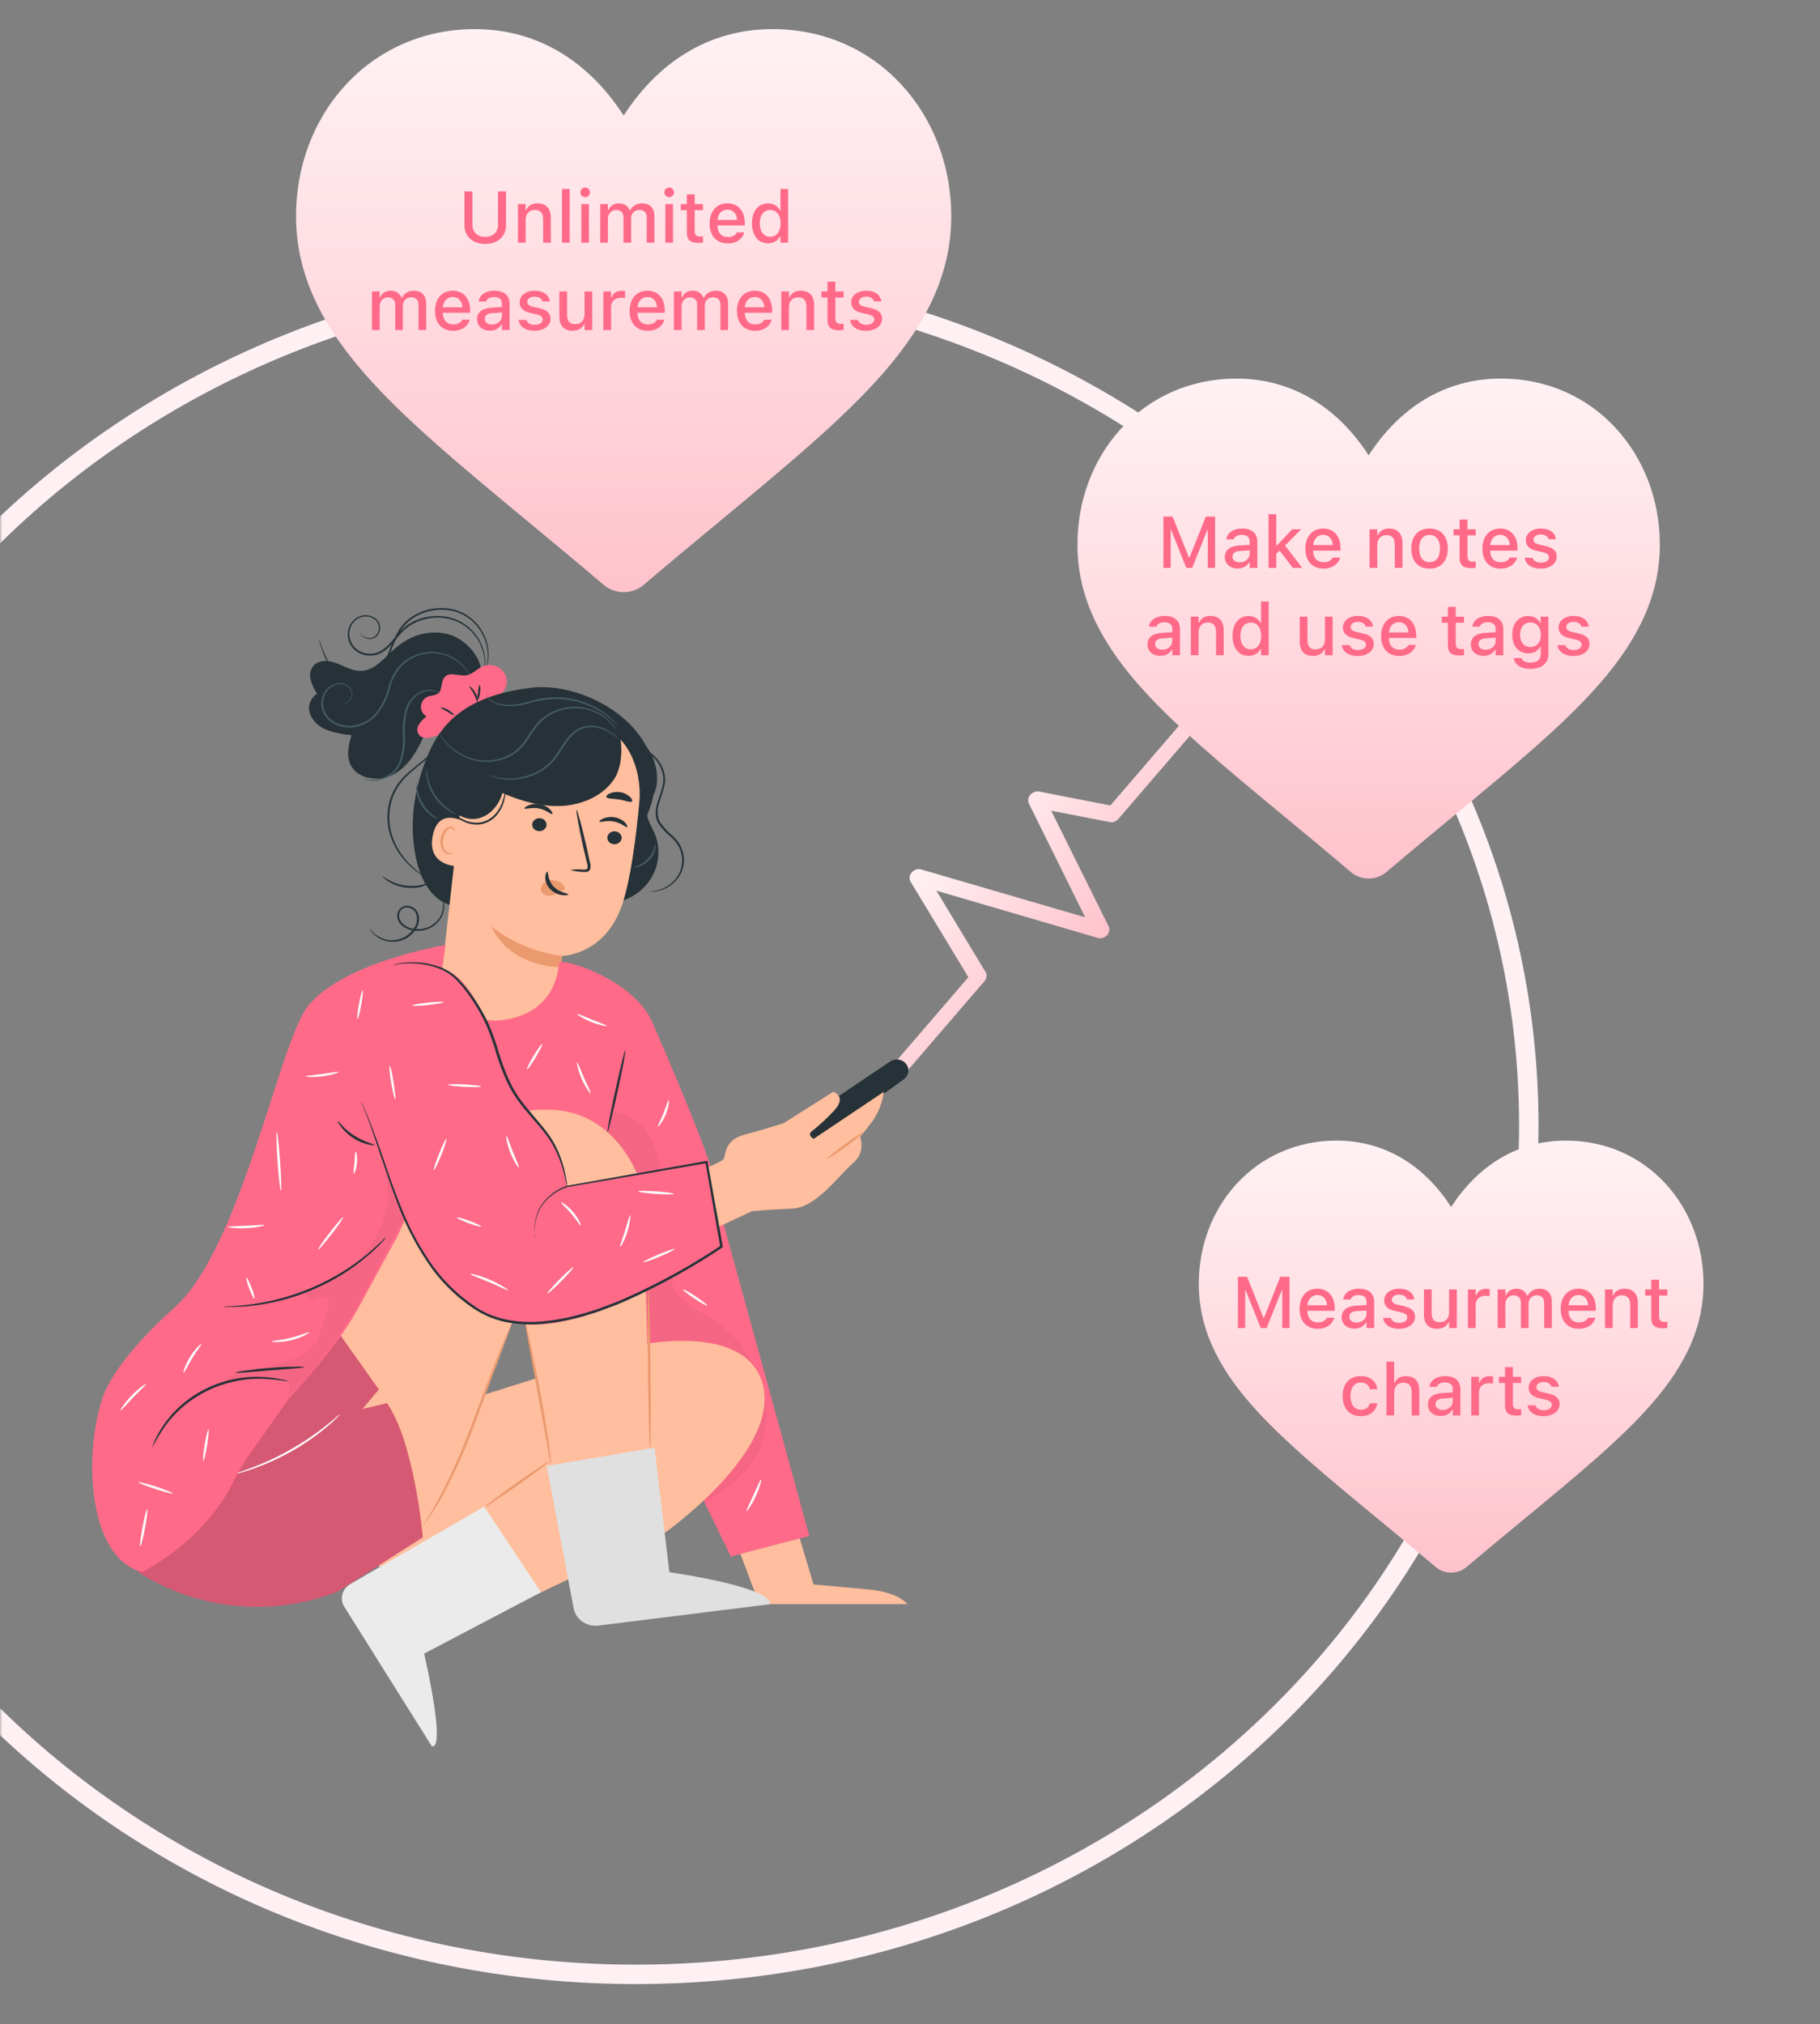 <svg width="375" height="417" viewBox="0 0 375 417" fill="none" xmlns="http://www.w3.org/2000/svg">
<rect x="0" y="0" width="375" height="417" fill="#808080" stroke="none"/>
<mask id="mask0" style="mask-type:alpha" maskUnits="userSpaceOnUse" x="0" y="0" width="375" height="417">
<rect width="375" height="417" fill="white"/>
</mask>
    <defs>
        <linearGradient id="paint0_linear" x1="227.954" y1="192.855" x2="198.439" y2="167.458" gradientUnits="userSpaceOnUse">
            <stop stop-color="#FFC2CC"/>
            <stop offset="1" stop-color="#FFF2F4"/>
        </linearGradient>
        <linearGradient id="paint1_linear" x1="128.5" y1="122" x2="128.5" y2="6" gradientUnits="userSpaceOnUse">
            <stop stop-color="#FFC2CC"/>
            <stop offset="1" stop-color="#FFF2F4"/>
        </linearGradient>
        <linearGradient id="paint2_linear" x1="282" y1="181" x2="282" y2="78" gradientUnits="userSpaceOnUse">
            <stop stop-color="#FFC2CC"/>
            <stop offset="1" stop-color="#FFF2F4"/>
        </linearGradient>
        <linearGradient id="paint3_linear" x1="299" y1="324" x2="299" y2="235" gradientUnits="userSpaceOnUse">
            <stop stop-color="#FFC2CC"/>
            <stop offset="1" stop-color="#FFF2F4"/>
        </linearGradient>
    </defs>
<g mask="url(#mask0)">
<path d="M315 231.936C315 328.402 232.717 406.773 131 406.773C29.283 406.773 -53 328.402 -53 231.936C-53 135.47 29.283 57.099 131 57.099C232.717 57.099 315 135.47 315 231.936Z" stroke="#FFF1F3" stroke-width="4"/>
</g>
<path d="M183.115 220.409L199.53 201.332L187.615 181.651C187.45 181.376 187.385 181.045 187.43 180.703C187.475 180.361 187.628 180.026 187.866 179.745V179.745C188.105 179.468 188.416 179.259 188.756 179.147C189.095 179.035 189.447 179.024 189.762 179.118L223.593 188.988L211.997 165.554C211.864 165.287 211.819 164.975 211.87 164.657C211.92 164.339 212.063 164.029 212.281 163.765C212.51 163.509 212.797 163.309 213.111 163.187C213.426 163.065 213.757 163.025 214.067 163.072L228.785 165.95L246.763 145.056C247.199 146.144 247.578 147.261 247.909 148.413L230.439 168.716C230.218 168.974 229.934 169.174 229.622 169.291C229.31 169.408 228.983 169.438 228.68 169.376L216.587 167.023L228.425 190.846C228.561 191.118 228.604 191.434 228.551 191.757C228.497 192.079 228.348 192.393 228.123 192.658C227.882 192.923 227.575 193.121 227.242 193.227C226.909 193.333 226.565 193.342 226.256 193.252L192.933 183.502L203.074 200.269C203.243 200.542 203.31 200.874 203.265 201.216C203.22 201.559 203.065 201.895 202.822 202.175L186.822 220.77C185.597 220.676 184.352 220.567 183.115 220.409Z" fill="url(#paint0_linear)"/>
<path d="M98.84 140.6C100.427 136.075 95.842 131.377 91.963 130.57C88.083 129.763 84.561 130.939 81.578 133.436C79.302 135.336 77.326 138.195 74.296 138.225C72.622 138.225 71.123 137.35 69.536 136.716C67.95 136.083 66.006 135.857 64.777 136.958C64.395 137.36 64.123 137.846 63.984 138.372C63.846 138.898 63.846 139.448 63.983 139.974C64.252 141.026 64.714 142.024 65.348 142.923C64.641 143.374 64.114 144.038 63.852 144.809C63.59 145.579 63.608 146.411 63.904 147.17C64.228 147.919 64.712 148.597 65.325 149.16C65.938 149.723 66.667 150.16 67.466 150.443C69.063 151 70.735 151.34 72.432 151.454C71.773 153.55 71.29 155.911 72.368 157.834C73.868 160.504 77.921 161.077 80.746 159.72C83.57 158.362 85.41 155.647 86.727 152.932C88.044 150.217 89.027 147.253 90.86 144.779C92.692 142.305 95.667 140.321 98.793 140.608" fill="#263238"/>
<path d="M74.092 130.163C74.113 130.349 74.181 130.527 74.29 130.683C74.442 130.913 74.641 131.111 74.876 131.265C75.11 131.419 75.375 131.527 75.655 131.581C76.105 131.692 76.582 131.655 77.007 131.476C77.432 131.296 77.78 130.985 77.995 130.593C78.272 130.112 78.383 129.561 78.312 129.016C78.233 128.399 77.906 127.834 77.4 127.44C76.848 127.01 76.162 126.766 75.448 126.746C74.672 126.726 73.912 126.963 73.299 127.418C72.648 127.898 72.157 128.548 71.887 129.288C71.607 130.071 71.569 130.913 71.776 131.717C71.984 132.566 72.454 133.338 73.124 133.934C73.837 134.543 74.728 134.93 75.679 135.043C76.662 135.169 77.662 134.986 78.526 134.522C79.386 134.037 80.145 133.406 80.764 132.659C81.406 131.905 81.977 131.189 82.596 130.51C83.194 129.831 83.897 129.244 84.682 128.768C86.168 127.867 87.873 127.347 89.632 127.259C91.223 127.17 92.812 127.458 94.257 128.096C95.514 128.665 96.62 129.495 97.494 130.525C98.787 132.012 99.595 133.826 99.818 135.744C99.868 136.45 99.868 137.158 99.818 137.863C99.977 137.162 100.022 136.443 99.953 135.729C99.784 133.763 98.999 131.89 97.7 130.351C96.806 129.284 95.673 128.418 94.384 127.817C92.902 127.143 91.265 126.835 89.625 126.92C87.799 126.984 86.023 127.504 84.476 128.428C83.663 128.922 82.933 129.53 82.311 130.231C81.668 130.925 81.097 131.679 80.47 132.388C79.885 133.1 79.167 133.703 78.352 134.168C77.557 134.593 76.639 134.763 75.734 134.65C74.851 134.552 74.02 134.2 73.354 133.64C72.736 133.094 72.302 132.385 72.109 131.603C71.906 130.857 71.936 130.071 72.196 129.341C72.437 128.657 72.884 128.057 73.481 127.614C74.01 127.214 74.666 126.997 75.341 126.997C76.017 126.997 76.673 127.214 77.202 127.614C77.633 127.95 77.927 128.419 78.031 128.941C78.136 129.462 78.044 130.001 77.773 130.465C77.564 130.851 77.218 131.155 76.797 131.324C76.435 131.455 76.041 131.484 75.663 131.407C75.134 131.326 74.657 131.056 74.33 130.653C74.241 130.494 74.162 130.33 74.092 130.163V130.163Z" fill="#263238"/>
<path d="M65.715 131.739C65.734 131.919 65.776 132.096 65.842 132.267C65.937 132.614 66.088 133.119 66.31 133.775C66.573 134.566 66.897 135.337 67.278 136.083C67.772 137.085 68.449 137.997 69.277 138.775C70.298 139.732 71.606 140.365 73.021 140.586C73.844 140.681 74.678 140.594 75.459 140.332C76.241 140.071 76.948 139.641 77.527 139.077C78.783 137.857 79.737 136.386 80.319 134.771C80.911 133.072 81.665 131.429 82.572 129.861C83.585 128.366 85.04 127.188 86.753 126.474C88.344 125.801 90.087 125.519 91.822 125.652C92.633 125.716 93.433 125.879 94.202 126.135C94.916 126.385 95.593 126.722 96.217 127.138C97.345 127.885 98.289 128.855 98.985 129.981C100.031 131.609 100.557 133.49 100.5 135.397C100.446 136.093 100.348 136.786 100.207 137.471C100.468 136.808 100.618 136.111 100.651 135.404C100.769 133.458 100.275 131.523 99.231 129.846C98.524 128.677 97.561 127.666 96.407 126.882C95.762 126.446 95.061 126.091 94.321 125.826C93.532 125.558 92.711 125.383 91.877 125.305C89.104 125.067 86.344 125.881 84.198 127.568C83.444 128.168 82.791 128.875 82.263 129.665C81.344 131.254 80.582 132.92 79.986 134.642C79.427 136.212 78.508 137.644 77.297 138.836C76.76 139.367 76.101 139.773 75.371 140.023C74.642 140.273 73.862 140.359 73.092 140.276C71.736 140.078 70.478 139.485 69.491 138.579C68.675 137.831 67.999 136.957 67.492 135.992C67.108 135.258 66.769 134.502 66.476 133.73C66.254 133.119 66.08 132.629 65.937 132.221C65.875 132.056 65.801 131.894 65.715 131.739V131.739Z" fill="#263238"/>
<path d="M70.467 145.163C70.665 145.174 70.862 145.143 71.046 145.073C71.59 144.896 72.045 144.533 72.323 144.054C72.537 143.668 72.628 143.23 72.586 142.795C72.543 142.36 72.37 141.946 72.085 141.603C71.668 141.177 71.118 140.889 70.515 140.78C69.913 140.672 69.291 140.749 68.738 141C68.07 141.289 67.492 141.737 67.059 142.299C66.626 142.862 66.351 143.521 66.263 144.213C66.14 144.971 66.208 145.747 66.461 146.475C66.733 147.257 67.224 147.953 67.881 148.489C68.591 149.051 69.419 149.46 70.31 149.691C71.201 149.921 72.134 149.967 73.045 149.824C74.997 149.468 76.74 148.433 77.932 146.92C79.073 145.413 79.883 143.702 80.312 141.89C80.703 140.253 81.479 138.722 82.581 137.41C83.633 136.273 84.99 135.429 86.507 134.966C87.832 134.561 89.242 134.478 90.609 134.725C92.597 135.116 94.387 136.137 95.686 137.621C96.154 138.171 96.564 138.765 96.907 139.393C96.664 138.713 96.29 138.082 95.805 137.531C94.521 135.97 92.702 134.886 90.664 134.468C89.251 134.194 87.788 134.264 86.412 134.672C84.827 135.134 83.406 136 82.303 137.176C81.714 137.815 81.23 138.535 80.867 139.311C80.502 140.115 80.195 140.941 79.947 141.784C79.53 143.546 78.751 145.212 77.654 146.687C76.523 148.124 74.873 149.112 73.021 149.462C72.164 149.6 71.286 149.562 70.446 149.349C69.606 149.137 68.823 148.757 68.151 148.233C67.559 147.745 67.108 147.123 66.84 146.423C66.572 145.724 66.496 144.971 66.62 144.235C66.692 143.59 66.938 142.973 67.334 142.445C67.73 141.916 68.262 141.494 68.88 141.219C69.379 140.979 69.945 140.897 70.496 140.986C71.047 141.074 71.554 141.327 71.943 141.709C72.216 142.019 72.388 142.399 72.437 142.801C72.487 143.203 72.411 143.61 72.22 143.972C71.968 144.432 71.552 144.793 71.046 144.99C70.673 145.141 70.467 145.141 70.467 145.163Z" fill="#455A64"/>
<path d="M74.695 160.436C74.695 160.436 74.79 160.489 74.981 160.565C75.261 160.663 75.551 160.736 75.846 160.783C76.941 160.954 78.065 160.839 79.098 160.452C79.876 160.176 80.586 159.75 81.182 159.201C81.779 158.652 82.249 157.992 82.565 157.261C83.261 155.471 83.556 153.562 83.429 151.657C83.301 149.801 83.486 147.937 83.977 146.137C84.175 145.414 84.529 144.738 85.017 144.153C85.504 143.567 86.115 143.084 86.809 142.735C87.769 142.286 88.872 142.203 89.895 142.501C90.263 142.632 90.614 142.801 90.942 143.007C90.942 143.007 90.878 142.924 90.728 142.796C90.49 142.611 90.222 142.466 89.934 142.366C89.409 142.181 88.85 142.097 88.291 142.119C87.731 142.141 87.181 142.268 86.674 142.494C85.932 142.848 85.277 143.345 84.749 143.955C84.222 144.564 83.835 145.271 83.612 146.031C83.089 147.865 82.888 149.769 83.017 151.665C83.144 153.515 82.874 155.37 82.224 157.118C81.904 157.858 81.429 158.527 80.827 159.086C80.287 159.558 79.665 159.936 78.987 160.203C77.985 160.602 76.893 160.75 75.814 160.633C75.108 160.55 74.743 160.399 74.695 160.436Z" fill="#455A64"/>
<path d="M103.088 143.044C103.766 142.531 104.223 141.799 104.373 140.987C104.523 140.174 104.355 139.338 103.902 138.635C103.448 137.933 102.74 137.412 101.911 137.171C101.081 136.93 100.188 136.986 99.399 137.328C98.256 137.825 97.392 138.896 96.154 139.123C94.663 139.387 92.83 138.368 91.736 139.394C90.641 140.42 91.315 142.222 90.149 142.962C89.617 143.195 89.049 143.347 88.467 143.414C88.017 143.545 87.615 143.796 87.311 144.137C87.007 144.479 86.813 144.897 86.752 145.341C86.691 145.785 86.765 146.236 86.967 146.641C87.168 147.045 87.488 147.386 87.888 147.623C87.18 148.112 86.6 148.749 86.191 149.485C85.994 149.86 85.936 150.287 86.025 150.698C86.114 151.108 86.346 151.478 86.682 151.748C86.991 151.903 87.329 151.997 87.676 152.026C88.024 152.054 88.374 152.016 88.705 151.914C90.655 151.527 92.498 150.756 94.115 149.651" fill="#FF6A89"/>
<path d="M98.817 141C98.612 141.518 98.507 142.068 98.508 142.622C98.379 143.158 98.35 143.712 98.42 144.258C98.734 143.778 98.901 143.224 98.904 142.659C99.032 142.109 99.002 141.536 98.817 141V141Z" fill="#263238"/>
<path d="M96.659 141.378C96.58 141.461 97.175 142.072 97.627 142.97C98.079 143.867 98.246 144.682 98.365 144.667C98.482 144.022 98.347 143.359 97.984 142.804C97.484 141.831 96.723 141.303 96.659 141.378Z" fill="#263238"/>
<path d="M90.75 145.767C90.75 145.872 91.369 146.159 92.115 146.596C92.86 147.034 93.431 147.456 93.511 147.351C93.59 147.245 93.114 146.71 92.321 146.25C91.867 145.929 91.315 145.759 90.75 145.767V145.767Z" fill="#263238"/>
<path d="M131.741 152.313C135.303 155.27 136.073 160.497 134.851 163.34C134.232 164.773 133.264 166.168 133.352 167.714C133.415 169.049 134.232 170.233 134.788 171.485C135.713 173.554 135.919 175.849 135.378 178.036C134.836 180.224 133.574 182.19 131.776 183.649C129.978 185.108 127.737 185.983 125.38 186.148C123.022 186.312 120.671 185.757 118.668 184.563" fill="#263238"/>
<path d="M130.953 172.172C143.749 153.513 122.552 140.141 109.534 141.687C97.341 143.135 91.463 147.947 88.353 155.104C85.244 162.262 84.038 170.332 85.974 177.859C86.925 181.577 89.083 185.514 92.954 186.525" fill="#263238"/>
<path d="M122.236 149.734L100.333 151.756C99.329 151.711 98.344 152.027 97.573 152.64C96.801 153.253 96.3 154.119 96.168 155.067L90.853 202.009C90.526 204.924 91.387 207.848 93.26 210.177C95.133 212.507 97.875 214.064 100.92 214.528V214.528C102.507 214.773 104.13 214.713 105.692 214.351C107.254 213.99 108.725 213.335 110.016 212.424C111.308 211.514 112.395 210.367 113.213 209.051C114.031 207.735 114.563 206.276 114.779 204.761C115.437 200.168 115.826 196.903 115.818 196.933C115.81 196.963 124.703 196.82 128.209 186.336C129.962 181.125 131.081 172.323 131.747 165.098C132.326 158.589 129.098 150.051 122.236 149.734Z" fill="#FFBE9D"/>
<path d="M117.523 179.231C118.385 179.11 119.258 179.087 120.125 179.163C120.522 179.163 120.919 179.163 121.022 178.914C121.122 178.528 121.092 178.121 120.935 177.753C120.712 176.787 120.474 175.782 120.221 174.736C119.245 170.399 118.634 166.854 118.785 166.817C118.935 166.779 119.911 170.271 120.887 174.608C121.117 175.679 121.339 176.697 121.553 177.677C121.739 178.165 121.739 178.698 121.553 179.186C121.476 179.313 121.368 179.421 121.239 179.501C121.109 179.581 120.961 179.631 120.808 179.646C120.578 179.673 120.347 179.673 120.117 179.646C119.237 179.622 118.364 179.482 117.523 179.231V179.231Z" fill="#263238"/>
<path d="M115.787 196.933C110.454 196.238 105.428 194.149 101.27 190.899C101.27 190.899 104.022 198.675 115.485 199.309L115.787 196.933Z" fill="#EB996E"/>
<path d="M116.286 182.708C116.045 182.307 115.7 181.972 115.283 181.736C114.866 181.499 114.392 181.369 113.906 181.358C113.557 181.338 113.208 181.384 112.878 181.494C112.548 181.604 112.245 181.776 111.986 181.999C111.739 182.217 111.568 182.501 111.496 182.814C111.423 183.127 111.453 183.453 111.582 183.749C111.795 184.045 112.095 184.275 112.445 184.409C112.795 184.544 113.18 184.576 113.549 184.503C114.325 184.36 115.063 184.073 115.723 183.659C115.919 183.566 116.094 183.438 116.238 183.281C116.309 183.208 116.355 183.117 116.371 183.019C116.386 182.921 116.37 182.82 116.326 182.731" fill="#EB996E"/>
<path d="M112.766 179.594C113.028 179.594 112.766 181.23 114.035 182.611C115.304 183.991 117.129 184.044 117.105 184.27C117.105 184.375 116.661 184.526 115.891 184.436C114.898 184.305 113.985 183.846 113.313 183.139C112.671 182.459 112.33 181.57 112.361 180.657C112.401 179.941 112.655 179.571 112.766 179.594Z" fill="#263238"/>
<path d="M114.739 164.931C114.516 165.308 112.993 164.931 111.129 164.841C109.265 164.75 107.71 165.044 107.528 164.645C107.448 164.456 107.766 164.117 108.424 163.807C109.297 163.447 110.244 163.28 111.195 163.318C112.146 163.356 113.075 163.598 113.914 164.026C114.548 164.381 114.834 164.743 114.739 164.931Z" fill="#263238"/>
<path d="M130.203 165.134C129.878 165.429 128.855 164.923 127.569 164.72C126.284 164.516 125.142 164.599 124.952 164.214C124.864 164.026 125.094 163.717 125.626 163.46C126.33 163.171 127.108 163.089 127.861 163.223C128.615 163.357 129.309 163.703 129.854 164.214C130.275 164.622 130.346 164.991 130.203 165.134Z" fill="#263238"/>
<path d="M95.851 169.426C95.7 169.328 90.211 166.002 89.116 172.443C88.021 178.884 95.026 178.59 95.066 178.409C95.105 178.228 95.851 169.426 95.851 169.426Z" fill="#FFBE9D"/>
<path d="M93.418 175.634C93.418 175.634 93.291 175.694 93.076 175.747C92.778 175.815 92.464 175.775 92.196 175.634C91.522 175.272 91.109 174.125 91.276 172.941C91.349 172.386 91.555 171.855 91.879 171.387C91.972 171.191 92.115 171.019 92.295 170.888C92.475 170.756 92.686 170.669 92.91 170.633C93.051 170.622 93.191 170.657 93.308 170.733C93.425 170.808 93.511 170.919 93.552 171.048C93.608 171.244 93.552 171.365 93.552 171.38C93.552 171.395 93.719 171.297 93.711 171.025C93.698 170.86 93.628 170.704 93.513 170.58C93.347 170.419 93.123 170.324 92.886 170.316C92.6 170.327 92.322 170.407 92.078 170.548C91.834 170.689 91.631 170.887 91.49 171.123C91.107 171.635 90.862 172.228 90.776 172.851C90.594 174.148 91.085 175.468 92.013 175.867C92.186 175.947 92.376 175.989 92.569 175.989C92.761 175.989 92.951 175.947 93.124 175.867C93.386 175.784 93.441 175.649 93.418 175.634Z" fill="#EB996E"/>
<path d="M125.003 146.822C128.47 149.213 128.85 156.763 126.693 160.277C124.535 163.792 120.212 165.768 115.936 166.032C111.66 166.296 107.424 165.067 103.513 163.392C102.815 165.964 100.736 168.4 97.96 168.709C94.287 169.109 91.225 165.527 90.987 162.02C90.749 158.512 92.478 155.186 94.16 152.064" fill="#263238"/>
<path d="M91.402 165.844C91.526 166.041 91.676 166.224 91.847 166.387C92.283 166.858 92.747 167.306 93.235 167.729C93.955 168.377 94.776 168.914 95.67 169.32C96.783 169.843 98.044 170.008 99.264 169.788C100.478 169.52 101.562 168.872 102.342 167.948C102.973 167.217 103.445 166.373 103.73 165.466C103.93 164.865 104.065 164.246 104.135 163.619C104.176 163.389 104.176 163.154 104.135 162.925C104.063 162.925 103.984 163.905 103.444 165.376C103.133 166.234 102.657 167.029 102.04 167.722C101.296 168.566 100.287 169.161 99.161 169.419C98.019 169.619 96.84 169.474 95.789 169.004C94.927 168.623 94.126 168.128 93.409 167.533C92.196 166.507 91.474 165.791 91.402 165.844Z" fill="#263238"/>
<path d="M76.137 191.268C76.137 191.268 76.176 191.388 76.295 191.592C76.489 191.89 76.715 192.168 76.97 192.422C77.559 193.008 78.284 193.456 79.088 193.729C79.891 194.002 80.75 194.094 81.597 193.997C82.444 193.899 83.255 193.616 83.967 193.168C84.678 192.721 85.27 192.122 85.696 191.419C86.03 190.928 86.241 190.37 86.312 189.79C86.384 189.209 86.314 188.621 86.108 188.07C85.838 187.481 85.333 187.017 84.704 186.78C84.382 186.644 84.028 186.589 83.677 186.619C83.326 186.649 82.989 186.765 82.697 186.954C82.423 187.161 82.203 187.425 82.053 187.726C81.903 188.026 81.828 188.356 81.832 188.688C81.84 189.328 82.094 189.942 82.546 190.415C82.968 190.835 83.472 191.17 84.03 191.404C84.588 191.637 85.189 191.762 85.799 191.773C86.821 191.827 87.838 191.608 88.736 191.14C89.633 190.672 90.375 189.974 90.876 189.126C91.521 187.968 91.691 186.624 91.352 185.355C91.259 185.017 91.126 184.691 90.955 184.382C90.899 184.274 90.829 184.173 90.749 184.08C90.933 184.504 91.084 184.94 91.201 185.385C91.473 186.613 91.27 187.893 90.63 188.99C90.143 189.779 89.434 190.424 88.584 190.853C87.734 191.282 86.775 191.477 85.815 191.419C85.256 191.406 84.705 191.288 84.195 191.072C83.684 190.856 83.224 190.545 82.84 190.159C82.438 189.75 82.219 189.21 82.229 188.651C82.223 188.377 82.282 188.106 82.403 187.857C82.525 187.609 82.704 187.39 82.927 187.218C83.16 187.073 83.427 186.985 83.704 186.963C83.981 186.94 84.259 186.984 84.514 187.089C84.78 187.187 85.022 187.335 85.228 187.522C85.433 187.71 85.598 187.934 85.712 188.183C85.896 188.679 85.958 189.21 85.894 189.733C85.829 190.256 85.639 190.757 85.339 191.2C84.851 191.983 84.154 192.629 83.317 193.071C82.481 193.514 81.536 193.738 80.579 193.719C79.263 193.643 78.016 193.131 77.057 192.271C76.727 191.957 76.419 191.621 76.137 191.268V191.268Z" fill="#263238"/>
<path d="M78.754 180.498C79.095 180.951 79.537 181.327 80.047 181.6C81.231 182.349 82.596 182.801 84.013 182.912C84.789 182.984 85.572 182.951 86.338 182.814C86.987 182.716 87.598 182.456 88.107 182.06C88.446 181.78 88.671 181.396 88.741 180.974C88.741 180.672 88.741 180.514 88.678 180.521C88.615 180.529 88.678 180.679 88.591 180.943C88.474 181.306 88.241 181.625 87.924 181.856C87.131 182.444 85.616 182.61 84.053 182.512C82.696 182.398 81.383 182.002 80.206 181.351C79.278 180.883 78.802 180.446 78.754 180.498Z" fill="#263238"/>
<path d="M91.822 150.292C91.774 150.292 91.726 150.812 91.361 151.68C90.821 152.898 90.043 154.009 89.069 154.953C87.879 156.19 86.181 157.382 84.428 158.882C83.493 159.658 82.662 160.539 81.953 161.507C81.203 162.563 80.643 163.731 80.295 164.961C79.627 167.347 79.677 169.864 80.438 172.224C81.079 174.129 82.117 175.892 83.492 177.406C84.406 178.428 85.451 179.337 86.602 180.113C87.014 180.377 87.332 180.581 87.562 180.702C87.675 180.77 87.794 180.828 87.919 180.875C87.919 180.875 87.474 180.566 86.689 179.993C85.59 179.183 84.59 178.26 83.706 177.24C82.388 175.732 81.396 173.992 80.787 172.119C80.069 169.82 80.03 167.378 80.676 165.059C81.01 163.871 81.546 162.743 82.262 161.718C82.948 160.772 83.747 159.904 84.642 159.131C86.364 157.623 88.061 156.409 89.243 155.126C90.219 154.149 90.978 152.995 91.472 151.733C91.601 151.389 91.697 151.036 91.758 150.677C91.792 150.551 91.813 150.422 91.822 150.292V150.292Z" fill="#263238"/>
<path d="M129.891 153.219C129.891 153.219 130.43 153.415 131.382 153.837C132.722 154.414 133.919 155.251 134.896 156.296C135.55 157.022 136.048 157.862 136.364 158.77C136.715 159.811 136.765 160.924 136.507 161.99C136.261 163.129 135.769 164.253 135.412 165.535C135.216 166.178 135.109 166.842 135.095 167.511C135.088 168.215 135.257 168.91 135.586 169.54C136.343 170.673 137.276 171.69 138.355 172.557C139.283 173.374 139.958 174.417 140.306 175.573C140.599 176.559 140.634 177.598 140.408 178.599C140.183 179.601 139.704 180.535 139.013 181.32C138.053 182.378 136.769 183.124 135.341 183.455C134.818 183.564 134.288 183.637 133.754 183.674C134.299 183.745 134.853 183.719 135.388 183.598C136.876 183.311 138.227 182.573 139.236 181.494C139.984 180.681 140.507 179.704 140.758 178.65C141.008 177.597 140.979 176.5 140.671 175.46C140.323 174.232 139.622 173.12 138.649 172.247C137.602 171.401 136.695 170.409 135.959 169.306C135.4 168.115 135.343 166.765 135.801 165.535C136.142 164.313 136.634 163.152 136.879 161.967C137.147 160.844 137.081 159.671 136.689 158.581C136.348 157.638 135.808 156.77 135.103 156.032C134.087 154.977 132.838 154.15 131.445 153.611C131.072 153.461 130.691 153.33 130.303 153.219C130.166 153.199 130.027 153.199 129.891 153.219V153.219Z" fill="#263238"/>
<path d="M90.352 150.806C90.402 150.946 90.466 151.083 90.542 151.213C90.752 151.588 90.985 151.95 91.24 152.299C92.183 153.589 93.399 154.678 94.81 155.497C95.791 156.068 96.862 156.485 97.983 156.734C99.27 157.008 100.601 157.044 101.902 156.839C103.346 156.625 104.722 156.11 105.932 155.331C107.193 154.446 108.24 153.315 109.002 152.012C109.728 150.744 110.627 149.573 111.675 148.528C112.696 147.606 113.909 146.899 115.237 146.454C117.504 145.679 119.993 145.735 122.218 146.612C123.712 147.21 125.042 148.126 126.105 149.29C126.843 150.127 127.136 150.677 127.168 150.655C127.121 150.514 127.054 150.379 126.97 150.255C126.749 149.886 126.5 149.533 126.224 149.199C125.185 147.971 123.848 147.001 122.329 146.371C120.044 145.426 117.467 145.34 115.118 146.13C113.736 146.584 112.471 147.312 111.405 148.264C110.332 149.329 109.409 150.524 108.661 151.816C107.929 153.075 106.922 154.17 105.71 155.029C104.554 155.795 103.235 156.31 101.846 156.538C99.473 156.925 97.032 156.489 94.969 155.308C93.571 154.521 92.35 153.481 91.375 152.246C90.677 151.349 90.383 150.806 90.352 150.806Z" fill="#455A64"/>
<path d="M100.129 143.301C100.129 143.301 100.169 143.399 100.28 143.557C100.443 143.791 100.638 144.004 100.859 144.191C101.699 144.864 102.727 145.291 103.818 145.42C105.419 145.591 107.04 145.442 108.577 144.983C110.416 144.428 112.323 144.104 114.249 144.017C117.774 143.978 121.225 144.98 124.126 146.883C125.3 147.703 126.391 148.625 127.386 149.636C127.184 149.313 126.944 149.012 126.672 148.739C125.954 147.973 125.157 147.278 124.292 146.665C121.37 144.664 117.85 143.607 114.249 143.648C112.288 143.735 110.349 144.073 108.482 144.651C106.986 145.109 105.409 145.283 103.841 145.164C102.79 145.062 101.788 144.686 100.946 144.078C100.659 143.833 100.387 143.573 100.129 143.301V143.301Z" fill="#455A64"/>
<path d="M87.905 158.348C87.797 158.921 87.797 159.509 87.905 160.082C88.11 161.476 88.618 162.814 89.397 164.011C90.175 165.209 91.207 166.239 92.427 167.036C92.9 167.382 93.438 167.638 94.013 167.79C94.013 167.738 93.426 167.436 92.546 166.802C91.415 165.963 90.449 164.942 89.69 163.786C88.93 162.628 88.393 161.351 88.103 160.014C87.984 159.034 87.977 158.348 87.905 158.348Z" fill="#455A64"/>
<path d="M85.847 161.53C85.721 161.955 85.697 162.401 85.776 162.835C85.896 163.891 86.249 164.912 86.812 165.829C87.375 166.747 88.136 167.541 89.044 168.16C89.401 168.444 89.822 168.645 90.274 168.748C89.94 168.462 89.587 168.195 89.219 167.949C88.391 167.301 87.691 166.52 87.148 165.641C86.615 164.76 86.244 163.798 86.054 162.797C86.013 162.371 85.944 161.948 85.847 161.53V161.53Z" fill="#455A64"/>
<path d="M130.559 178.711C130.924 178.756 131.295 178.703 131.63 178.56C132.475 178.282 133.231 177.804 133.826 177.17C134.422 176.537 134.837 175.769 135.033 174.94C135.134 174.605 135.134 174.249 135.033 173.914C134.907 174.226 134.806 174.546 134.732 174.872C134.482 175.621 134.07 176.312 133.524 176.901C132.978 177.491 132.308 177.966 131.559 178.296C130.948 178.568 130.543 178.65 130.559 178.711Z" fill="#455A64"/>
<path d="M100.652 159.645C100.742 159.708 100.841 159.759 100.946 159.796C101.234 159.928 101.531 160.041 101.834 160.135C102.953 160.493 104.129 160.664 105.309 160.641C107.065 160.62 108.796 160.234 110.378 159.509C111.31 159.075 112.177 158.525 112.956 157.873C113.781 157.159 114.497 156.339 115.082 155.437C116.296 153.642 117.288 151.786 118.858 150.723C119.589 150.228 120.441 149.922 121.333 149.833C122.115 149.777 122.901 149.861 123.65 150.082C124.751 150.406 125.771 150.94 126.648 151.651C127.275 152.148 127.569 152.488 127.6 152.458C127.548 152.365 127.484 152.279 127.41 152.201C127.207 151.965 126.987 151.743 126.751 151.537C125.888 150.767 124.86 150.183 123.737 149.825C122.953 149.577 122.126 149.475 121.302 149.524C120.346 149.603 119.43 149.921 118.644 150.444C116.97 151.56 115.947 153.461 114.749 155.233C113.676 156.946 112.099 158.323 110.211 159.193C108.682 159.915 107.008 160.319 105.301 160.377C104.147 160.42 102.993 160.29 101.882 159.992C101.089 159.788 100.668 159.607 100.652 159.645Z" fill="#455A64"/>
<path d="M128.083 172.798C128.008 173.159 127.788 173.478 127.47 173.688C127.151 173.898 126.76 173.981 126.378 173.922C126.004 173.876 125.665 173.692 125.434 173.409C125.204 173.127 125.101 172.768 125.148 172.413C125.219 172.052 125.437 171.731 125.755 171.521C126.072 171.311 126.464 171.228 126.846 171.289C127.219 171.335 127.559 171.519 127.791 171.801C128.023 172.084 128.128 172.442 128.083 172.798V172.798Z" fill="#263238"/>
<path d="M129.235 170.414C129.013 170.558 128.077 169.57 126.514 169.268C124.951 168.966 123.643 169.487 123.516 169.268C123.444 169.177 123.698 168.883 124.309 168.634C125.082 168.322 125.938 168.243 126.76 168.408C127.573 168.566 128.311 168.965 128.87 169.547C129.251 170.022 129.338 170.414 129.235 170.414Z" fill="#263238"/>
<path d="M112.607 170.097C112.532 170.459 112.312 170.778 111.994 170.988C111.676 171.197 111.284 171.281 110.902 171.221C110.717 171.2 110.538 171.144 110.375 171.056C110.213 170.969 110.07 170.851 109.956 170.711C109.842 170.571 109.758 170.41 109.709 170.239C109.66 170.068 109.648 169.889 109.672 169.713C109.746 169.352 109.964 169.033 110.281 168.823C110.598 168.613 110.989 168.529 111.37 168.589C111.743 168.636 112.082 168.821 112.313 169.103C112.545 169.385 112.65 169.742 112.607 170.097V170.097Z" fill="#263238"/>
<path d="M113.796 167.721C113.574 167.865 112.637 166.877 111.075 166.575C109.512 166.273 108.203 166.794 108.068 166.575C108.005 166.484 108.258 166.19 108.861 165.941C109.635 165.63 110.49 165.551 111.313 165.715C112.127 165.874 112.868 166.273 113.431 166.854C113.804 167.299 113.899 167.661 113.796 167.721Z" fill="#263238"/>
<path d="M147.368 244.899L63.359 282.384L82.192 198.666C82.192 198.666 93.98 211.201 103.016 210.228C115.534 208.886 114.979 198.161 115.296 198.161C119.032 198.161 131.36 202.898 134.557 210.983C134.557 210.983 148.709 243.119 147.368 244.922" fill="#FF6A89"/>
<path d="M144.002 233.663L166.761 316.453L150.586 320.684C150.586 320.684 119.584 257.044 120.084 256.003C120.584 254.962 144.002 233.663 144.002 233.663Z" fill="#FF6A89"/>
<g opacity="0.2">
<path opacity="0.2" d="M126.125 229.129C129.172 229.174 131.908 231.135 133.527 233.586C135.145 236.037 135.811 238.934 136.327 241.785C137.289 247.109 137.79 252.5 137.826 257.902C137.826 260.783 137.826 263.86 139.413 266.304C140.999 268.747 144.077 270.075 146.664 271.734C150.162 273.999 153.019 277.05 154.978 280.617C156.938 284.185 157.94 288.157 157.897 292.181C157.73 300.198 152.177 305.477 145.156 309.633L133.765 275.354L124.555 236.467L126.125 229.129Z" fill="black"/>
</g>
<path d="M128.836 216.422C128.987 216.422 128.288 220.253 127.249 224.914C126.21 229.575 125.314 233.339 125.171 233.309C125.028 233.278 125.726 229.477 126.757 224.816C127.789 220.155 128.685 216.354 128.836 216.422Z" fill="#263238"/>
<path d="M108.581 220.335C108.447 220.267 109.049 219.031 109.914 217.575C110.779 216.119 111.588 214.996 111.723 215.063C111.858 215.131 111.247 216.368 110.382 217.824C109.517 219.279 108.708 220.403 108.581 220.335Z" fill="#FAFAFA"/>
<path d="M121.699 225.253C121.58 225.321 120.628 224.046 119.85 222.274C119.073 220.502 118.787 218.955 118.93 218.925C119.073 218.895 119.58 220.343 120.35 222.078C121.119 223.813 121.833 225.178 121.699 225.253Z" fill="#FAFAFA"/>
<path d="M125.022 211.376C125.022 211.505 123.499 211.241 121.793 210.547C120.088 209.853 118.85 209.038 118.929 208.918C119.009 208.797 120.333 209.408 122.007 210.079C123.681 210.75 125.061 211.233 125.022 211.376Z" fill="#FAFAFA"/>
<path d="M135.564 232.109C135.43 232.026 136.096 230.88 136.691 229.394C137.286 227.909 137.619 226.634 137.77 226.657C137.921 226.679 137.825 228.029 137.191 229.575C136.556 231.121 135.676 232.185 135.564 232.109Z" fill="#FAFAFA"/>
<path d="M145.718 268.997C145.63 269.111 144.448 268.454 143.068 267.534C141.688 266.614 140.64 265.769 140.728 265.656C140.815 265.543 141.997 266.199 143.377 267.119C144.758 268.04 145.805 268.877 145.718 268.997Z" fill="#FAFAFA"/>
<path d="M153.833 311.324C153.698 311.256 154.412 309.816 155.229 308.043C156.046 306.271 156.665 304.793 156.816 304.838C156.966 304.883 156.562 306.437 155.729 308.247C154.896 310.057 153.96 311.392 153.833 311.324Z" fill="#FAFAFA"/>
<g opacity="0.2">
<path opacity="0.2" d="M116.834 244.44C111.542 244.003 106.021 250.044 105.886 255.308C105.842 255.882 105.929 256.459 106.14 256.998C106.252 257.264 106.431 257.499 106.663 257.682C106.894 257.865 107.17 257.99 107.465 258.046C107.923 258.091 108.384 257.995 108.781 257.772C109.178 257.55 109.49 257.212 109.67 256.809C109.993 256.061 110.173 255.264 110.202 254.456C109.987 249.003 112.748 245.587 116.834 244.274" fill="black"/>
</g>
<path d="M152.562 320.147L156.45 330.495H186.944C186.944 330.495 185.246 328.059 179.011 327.478L167.611 326.437L164.795 316.957L152.562 320.147Z" fill="#FFBE9D"/>
<path d="M81.613 292.845C82.62 292.92 132.224 277.044 132.224 277.044C132.224 277.044 154.722 272.3 157.332 286.019C159.942 299.738 136.706 316.006 136.706 316.006L95.551 335.691L74.188 319.747L77.273 307.68L81.613 292.845Z" fill="#FFBE9D"/>
<path d="M99.761 310.396L72.186 326.355C71.389 326.813 70.808 327.547 70.566 328.403C70.323 329.259 70.438 330.17 70.885 330.948L88.933 359.721C88.933 359.721 92.169 362.134 87.394 340.685L111.462 328.044L99.761 310.396Z" fill="#EBEBEB"/>
<path d="M113.279 300.998C113.366 301.111 110.447 303.321 106.758 305.923C103.069 308.525 99.999 310.554 99.912 310.448C99.825 310.343 102.744 308.133 106.433 305.523C110.122 302.914 113.192 300.893 113.279 300.998Z" fill="#EB996E"/>
<path d="M86.959 315.147C94.099 302.484 100.802 286.042 107.299 267.481L114.074 303.344L117.961 323.903L134.501 322.395L132.565 245.315C132.565 245.315 128.559 229.59 114.169 228.677C101.778 227.923 90.815 234.764 83.08 250.511C78.309 260.182 72.753 269.485 66.461 278.334L86.959 315.147Z" fill="#FFBE9D"/>
<path d="M28.535 323.903C34.495 327.753 41.367 330.134 48.535 330.831C55.702 331.529 62.939 330.522 69.596 327.901L87.119 316.731C87.119 316.731 85.43 297.302 79.742 289.089L74.689 290.288L78.06 286.283L69.596 274.329L47.296 295.175L28.535 323.903Z" fill="#FF6A89"/>
<g opacity="0.4">
<path opacity="0.4" d="M28.535 323.903C34.495 327.753 41.367 330.134 48.535 330.831C55.702 331.529 62.939 330.522 69.596 327.901L87.119 316.731C87.119 316.731 85.43 297.302 79.742 289.089L74.689 290.288L78.06 286.283L69.596 274.329L47.296 295.175L28.535 323.903Z" fill="black"/>
</g>
<path d="M105.469 272.632C105.469 272.632 105.469 272.79 105.342 273.077C105.215 273.363 105.064 273.831 104.874 274.321C104.437 275.475 103.85 277.006 103.136 278.847C101.677 282.693 99.805 288.055 97.583 293.931C95.731 298.978 93.502 303.893 90.912 308.638C90.412 309.543 89.928 310.35 89.476 311.044C89.024 311.738 88.683 312.341 88.302 312.808L87.509 313.895C87.422 314.025 87.318 314.144 87.199 314.249C87.254 314.102 87.328 313.962 87.421 313.834C87.612 313.525 87.85 313.155 88.127 312.703C88.405 312.25 88.81 311.609 89.222 310.9C89.635 310.191 90.111 309.392 90.587 308.472C93.062 303.695 95.234 298.781 97.091 293.757C99.329 287.897 101.272 282.542 102.819 278.718C103.612 276.81 104.239 275.264 104.723 274.193C104.945 273.718 105.127 273.318 105.278 272.986C105.327 272.861 105.391 272.742 105.469 272.632Z" fill="#EB996E"/>
<path d="M108.289 272.753C108.45 273.11 108.562 273.485 108.622 273.869C108.805 274.623 109.043 275.642 109.328 276.939C109.899 279.541 110.629 283.146 111.375 287.136C112.121 291.125 112.716 294.753 113.081 297.385C113.255 298.705 113.39 299.769 113.461 300.508C113.519 300.892 113.537 301.281 113.517 301.669C113.379 301.304 113.288 300.924 113.247 300.538C113.104 299.701 112.922 298.66 112.7 297.438C112.208 294.708 111.557 291.156 110.843 287.219C110.129 283.282 109.463 279.737 108.955 277.007C108.741 275.785 108.567 274.744 108.416 273.907C108.334 273.527 108.291 273.141 108.289 272.753V272.753Z" fill="#EB996E"/>
<path d="M133.954 298.449C133.803 298.449 133.605 291.08 133.501 281.992C133.398 272.904 133.43 265.527 133.581 265.527C133.732 265.527 133.93 272.896 134.033 281.984C134.136 291.072 134.104 298.449 133.954 298.449Z" fill="#EB996E"/>
<path d="M112.645 302.008L118.198 331.354C118.404 332.459 119.05 333.445 120.001 334.108C120.953 334.771 122.137 335.06 123.306 334.914L158.6 330.517C158.6 330.517 160.678 327.41 137.911 323.903L134.88 298.26L112.645 302.008Z" fill="#E0E0E0"/>
<path d="M70.079 291.352C69.888 291.628 69.661 291.881 69.405 292.106C68.961 292.566 68.271 293.184 67.398 293.931C62.812 297.783 57.498 300.773 51.739 302.74C50.636 303.117 49.732 303.389 49.097 303.547C48.777 303.657 48.444 303.728 48.105 303.758C48.407 303.612 48.724 303.493 49.05 303.404C49.668 303.2 50.557 302.891 51.636 302.484C57.298 300.379 62.561 297.408 67.216 293.69C68.112 292.981 68.802 292.385 69.302 291.97C69.54 291.741 69.8 291.534 70.079 291.352Z" fill="white"/>
<path d="M91.774 194.708C91.774 194.708 70.823 198.102 63.43 207.318C57.568 214.627 49.603 257.353 35.958 269.397C31.508 273.327 23.131 281.585 20.957 288.494C17.237 300.327 18.205 320.925 29.271 323.904C29.271 323.904 41.964 317.712 47.993 305.433C48.891 303.566 49.936 301.766 51.118 300.048L59.606 288.026C59.606 288.026 69.126 278.048 73.647 269.82L81.794 254.886L83.825 250.489L91.1 199.656L91.774 194.708Z" fill="#FF6A89"/>
<path d="M77.193 235.917C77.193 236.045 74.924 235.917 72.679 234.409C70.434 232.9 69.466 230.985 69.593 230.947C69.72 230.909 70.846 232.614 72.988 233.964C75.13 235.314 77.224 235.766 77.193 235.917Z" fill="#263238"/>
<path d="M45.945 269.261C46.438 269.18 46.937 269.14 47.437 269.14C47.913 269.14 48.5 269.087 49.182 269.012C49.864 268.937 50.634 268.906 51.474 268.771C53.459 268.509 55.425 268.131 57.361 267.639C62.105 266.419 66.617 264.492 70.728 261.93C72.404 260.887 74.008 259.741 75.527 258.498C76.201 257.985 76.749 257.465 77.248 256.99C77.748 256.515 78.169 256.16 78.502 255.836C78.834 255.477 79.2 255.149 79.597 254.855C79.318 255.254 79.002 255.628 78.653 255.972C78.278 256.398 77.881 256.806 77.463 257.194C76.971 257.654 76.439 258.197 75.781 258.702C74.283 259.99 72.693 261.177 71.021 262.254C66.903 264.891 62.342 266.842 57.535 268.024C55.576 268.506 53.582 268.852 51.57 269.057C50.713 269.17 49.928 269.185 49.245 269.231C48.563 269.276 47.976 269.276 47.492 269.268C46.978 269.315 46.459 269.313 45.945 269.261V269.261Z" fill="#263238"/>
<path d="M31.387 298.193C31.487 297.77 31.634 297.358 31.823 296.964C32.297 295.87 32.876 294.82 33.552 293.826C35.772 290.498 38.897 287.802 42.596 286.023C46.295 284.244 50.431 283.448 54.566 283.72C55.808 283.793 57.04 283.972 58.247 284.256C58.696 284.338 59.133 284.473 59.548 284.655C57.894 284.38 56.226 284.188 54.551 284.082C50.496 283.913 46.464 284.739 42.842 286.48C39.22 288.221 36.13 290.818 33.87 294.023C32.968 295.372 32.139 296.764 31.387 298.193Z" fill="#263238"/>
<path d="M62.757 281.69C62.757 281.834 59.536 282.015 55.617 282.332C51.698 282.648 48.438 282.98 48.414 282.837C49.083 282.604 49.782 282.457 50.492 282.399C51.785 282.203 53.578 281.985 55.569 281.826C57.561 281.668 59.369 281.592 60.678 281.585C61.373 281.534 62.072 281.57 62.757 281.69V281.69Z" fill="#263238"/>
<g opacity="0.2">
<path opacity="0.2" d="M59.09 288.237C59.328 288.335 59.765 285.785 59.55 284.654C55.584 283.078 53.204 284.232 50.428 283.839C50.079 283.794 46.406 285.189 46.199 284.91C45.811 284.367 48.421 282.987 49.095 282.836C54.339 281.69 58.694 281.109 62.089 279.163C63.032 278.717 63.863 278.081 64.523 277.3C65.183 276.518 65.657 275.61 65.913 274.638L67.499 269.826C67.801 268.929 67.959 267.692 67.063 267.292C66.412 266.998 65.667 267.405 65.016 267.707C64.366 268.009 63.43 268.107 63.081 267.481C62.684 266.726 63.739 266.048 64.58 265.746C68.625 264.241 72.181 261.746 74.886 258.515C77.591 255.283 79.35 251.429 79.986 247.343L79.597 240.85L83.317 250.76L73.1 270.128C69.148 276.637 64.449 282.711 59.09 288.237V288.237Z" fill="black"/>
</g>
<path d="M57.878 245.3C57.727 245.3 57.417 242.615 57.179 239.266C56.941 235.917 56.878 233.232 57.021 233.232C57.164 233.232 57.481 235.917 57.719 239.266C57.957 242.615 58.02 245.285 57.878 245.3Z" fill="#FAFAFA"/>
<path d="M70.728 250.746C70.847 250.829 69.8 252.397 68.348 254.245C66.897 256.093 65.683 257.533 65.564 257.45C65.445 257.368 66.5 255.799 67.944 253.951C69.388 252.103 70.609 250.663 70.728 250.746Z" fill="#FAFAFA"/>
<path d="M52.429 267.579C52.294 267.632 51.802 266.681 51.342 265.475C50.882 264.268 50.628 263.212 50.763 263.212C50.898 263.212 51.389 264.109 51.849 265.324C52.31 266.538 52.571 267.534 52.429 267.579Z" fill="#FAFAFA"/>
<path d="M41.497 276.893C41.616 276.991 40.6 278.213 39.601 279.849C38.602 281.486 37.959 282.927 37.816 282.866C37.673 282.806 38.094 281.275 39.133 279.585C40.172 277.896 41.426 276.802 41.497 276.893Z" fill="#FAFAFA"/>
<path d="M54.514 252.427C54.514 252.563 52.864 252.948 50.745 253.046C48.627 253.144 46.922 252.917 46.938 252.782C46.953 252.646 48.643 252.631 50.722 252.533C52.8 252.435 54.49 252.284 54.514 252.427Z" fill="#FAFAFA"/>
<path d="M72.919 241.763C72.768 241.763 72.919 240.722 73.03 239.5C73.141 238.278 73.133 237.237 73.284 237.237C73.435 237.237 73.673 238.255 73.561 239.553C73.45 240.85 73.054 241.8 72.919 241.763Z" fill="#FAFAFA"/>
<path d="M69.776 220.855C69.776 220.984 68.34 221.519 66.42 221.76C64.5 222.002 62.93 221.874 62.938 221.76C62.946 221.647 64.477 221.527 66.349 221.278C68.221 221.029 69.728 220.72 69.776 220.855Z" fill="#FAFAFA"/>
<path d="M186.24 222.349L171.525 233.014L165.25 235.676L171.525 226.679L183.424 218.684C183.934 218.345 184.564 218.21 185.178 218.307C185.792 218.404 186.341 218.726 186.708 219.204V219.204C187.081 219.682 187.24 220.28 187.152 220.868C187.065 221.457 186.737 221.989 186.24 222.349Z" fill="#263238"/>
<path d="M127.891 247.381C128.557 247.381 148.675 239.839 149.119 238.783C149.563 237.727 149.333 234.854 153.331 233.798C157.329 232.742 161.447 231.414 161.447 231.414L171.68 224.943C171.68 224.943 174.536 225.841 171.958 228.714C170.498 230.304 168.906 231.779 167.198 233.127C166.27 233.881 167.65 234.635 167.65 234.635L182.104 224.943C181.799 227.411 180.801 229.756 179.216 231.731L177.217 234.258C177.574 235.218 177.613 236.258 177.329 237.24C177.046 238.221 176.453 239.097 175.631 239.748C172.751 242.275 168.142 248.799 163.263 249.003C158.385 249.206 154.958 249.538 154.958 249.538L129.572 261.334L127.891 247.381Z" fill="#FFBE9D"/>
<path d="M177.909 233.271C177.996 233.384 176.41 234.688 174.363 236.182C172.316 237.675 170.587 238.799 170.5 238.686C170.412 238.573 171.991 237.275 174.038 235.782C176.084 234.289 177.814 233.165 177.909 233.271Z" fill="#EB996E"/>
<path d="M72.91 202.024C72.91 202.024 85.357 196.103 92.964 200.38C99.049 203.796 103.38 219.061 107.513 227.373C108.552 229.462 110.805 231.023 111.646 231.943C115.795 236.551 116.834 244.44 116.834 244.44L145.591 239.417L148.677 256.847C148.677 256.847 120.634 276.803 104.523 272.233C87.784 267.444 82.247 248.098 82.247 248.098L72.91 202.024Z" fill="#FF6A89"/>
<path d="M110.259 254.954C110.253 254.881 110.253 254.808 110.259 254.735C110.259 254.562 110.22 254.343 110.196 254.072C110.148 253.709 110.135 253.343 110.156 252.978C110.157 252.472 110.208 251.967 110.307 251.47C110.539 250.079 111.13 248.765 112.028 247.646C113.249 246.125 114.9 244.966 116.788 244.305V244.305L145.537 239.199L145.767 239.153L145.807 239.38C146.758 244.727 147.814 250.61 148.924 256.802V256.96L148.789 257.051C142.637 261.173 136.121 264.781 129.314 267.836L127.323 268.696C126.665 268.975 125.982 269.209 125.308 269.45C124.634 269.691 123.975 269.955 123.301 270.204L121.262 270.845C119.922 271.305 118.533 271.599 117.177 271.931C116.495 272.09 115.804 272.188 115.122 272.323C114.441 272.459 113.753 272.557 113.06 272.618C110.363 272.99 107.621 272.955 104.936 272.512C102.348 272.081 99.89 271.118 97.733 269.691C93.785 267.058 90.443 263.685 87.912 259.781C85.688 256.413 83.827 252.84 82.359 249.116C80.995 245.715 79.98 242.585 79.028 239.84C78.076 237.094 77.314 234.734 76.648 232.81C75.981 230.887 75.371 229.424 74.982 228.421C74.784 227.946 74.633 227.569 74.514 227.29C74.454 227.163 74.407 227.032 74.371 226.897C74.451 227.016 74.518 227.142 74.569 227.275C74.688 227.546 74.863 227.916 75.077 228.383C75.505 229.371 76.132 230.834 76.846 232.75C77.56 234.666 78.433 237.019 79.345 239.749C80.257 242.479 81.368 245.609 82.748 248.981C84.221 252.669 86.081 256.206 88.301 259.54C90.814 263.382 94.123 266.697 98.027 269.284C102.12 272.075 107.642 272.829 113.012 272.112C113.695 272.049 114.373 271.948 115.043 271.811C115.717 271.682 116.399 271.584 117.074 271.426C118.414 271.071 119.787 270.8 121.119 270.347L123.134 269.714C123.801 269.48 124.459 269.224 125.133 268.96C125.808 268.696 126.474 268.469 127.133 268.205L129.108 267.353C135.888 264.317 142.383 260.734 148.52 256.643L148.408 256.885C147.322 250.685 146.282 244.817 145.346 239.455L145.616 239.636L116.844 244.576C114.99 245.199 113.359 246.307 112.139 247.774C111.245 248.864 110.646 250.146 110.394 251.507C110.282 252.003 110.218 252.508 110.204 253.016C110.172 253.375 110.172 253.735 110.204 254.094C110.204 254.373 110.204 254.592 110.204 254.758C110.231 254.821 110.249 254.887 110.259 254.954Z" fill="#263238"/>
<path d="M116.834 244.44C116.755 244.243 116.701 244.038 116.675 243.829C116.588 243.422 116.469 242.826 116.278 242.064C115.772 239.913 114.972 237.834 113.898 235.88C112.542 233.421 110.107 230.985 107.711 228.044C106.45 226.501 105.385 224.823 104.538 223.043C103.655 221.128 102.905 219.161 102.293 217.153C101.724 215.154 101.035 213.187 100.23 211.263C99.423 209.494 98.474 207.787 97.39 206.157C96.431 204.674 95.335 203.276 94.114 201.978C93.054 200.862 91.73 200.001 90.251 199.467C88.088 198.69 85.775 198.361 83.468 198.501C81.834 198.614 80.953 198.878 80.945 198.826C81.146 198.739 81.356 198.673 81.572 198.63C82.195 198.48 82.829 198.377 83.468 198.32C85.815 198.097 88.184 198.378 90.401 199.142C91.951 199.673 93.342 200.553 94.455 201.707C95.71 203.013 96.838 204.424 97.826 205.923C98.934 207.565 99.905 209.287 100.73 211.074C101.549 213.015 102.248 214.999 102.824 217.017C103.425 219.008 104.164 220.958 105.037 222.855C105.874 224.605 106.92 226.257 108.155 227.78C110.535 230.706 112.915 233.18 114.287 235.729C115.337 237.723 116.085 239.848 116.508 242.042C116.667 242.796 116.754 243.414 116.81 243.829C116.838 244.032 116.846 244.236 116.834 244.44V244.44Z" fill="#263238"/>
<path d="M73.654 209.966C73.511 209.966 73.654 208.586 73.939 206.949C74.225 205.313 74.614 203.978 74.733 204C74.852 204.023 74.733 205.388 74.439 207.017C74.145 208.646 73.796 209.996 73.654 209.966Z" fill="#FAFAFA"/>
<path d="M91.402 206.466C91.402 206.601 89.983 206.873 88.229 207.069C86.476 207.265 84.985 207.303 84.969 207.167C84.953 207.031 86.381 206.752 88.142 206.564C89.903 206.375 91.402 206.322 91.402 206.466Z" fill="#FAFAFA"/>
<path d="M81.436 226.482C81.285 226.482 80.92 224.974 80.603 223.096C80.285 221.218 80.159 219.649 80.309 219.634C80.46 219.619 80.825 221.142 81.103 223.013C81.38 224.883 81.579 226.459 81.436 226.482Z" fill="#FAFAFA"/>
<path d="M99.151 223.85C99.151 223.986 97.564 224.024 95.724 223.926C93.883 223.828 92.305 223.639 92.312 223.496C92.32 223.353 93.859 223.322 95.748 223.42C97.635 223.518 99.159 223.707 99.151 223.85Z" fill="#FAFAFA"/>
<path d="M89.394 241.076C89.259 241.023 89.727 239.53 90.449 237.735C91.171 235.94 91.861 234.53 91.996 234.582C92.131 234.635 91.671 236.129 90.949 237.924C90.227 239.719 89.537 241.129 89.394 241.076Z" fill="#FAFAFA"/>
<path d="M106.918 240.556C106.791 240.623 105.871 239.304 105.149 237.478C104.427 235.653 104.189 234.084 104.355 234.062C104.522 234.039 104.966 235.517 105.68 237.297C106.394 239.077 107.053 240.465 106.918 240.556Z" fill="#FAFAFA"/>
<path d="M99.144 252.692C99.089 252.82 97.923 252.518 96.534 252.005C95.146 251.493 94.067 250.972 94.115 250.844C94.162 250.716 95.337 251.017 96.725 251.53C98.113 252.043 99.192 252.556 99.144 252.692Z" fill="#FAFAFA"/>
<path d="M104.697 265.829C104.617 265.957 102.944 265.075 100.81 264.17C98.676 263.265 96.891 262.661 96.938 262.495C96.986 262.329 98.866 262.767 101.032 263.71C103.197 264.652 104.776 265.723 104.697 265.829Z" fill="#FAFAFA"/>
<path d="M118.152 261.063C118.263 261.153 117.144 262.45 115.661 263.951C114.177 265.452 112.892 266.591 112.781 266.493C112.67 266.395 113.789 265.105 115.272 263.604C116.755 262.103 118.048 260.964 118.152 261.063Z" fill="#FAFAFA"/>
<path d="M119.649 252.487C119.506 252.555 118.808 251.348 117.698 250.051C116.587 248.754 115.508 247.849 115.604 247.728C115.699 247.608 116.968 248.369 118.118 249.734C119.268 251.1 119.776 252.442 119.649 252.487Z" fill="#FAFAFA"/>
<path d="M127.788 256.869C127.645 256.809 128.209 255.361 128.764 253.611C129.319 251.861 129.676 250.353 129.827 250.375C129.978 250.398 129.827 251.936 129.279 253.754C128.732 255.572 127.891 256.929 127.788 256.869Z" fill="#FAFAFA"/>
<path d="M138.878 245.979C138.878 246.122 137.204 246.114 135.165 245.979C133.127 245.843 131.476 245.601 131.484 245.458C131.492 245.315 133.166 245.322 135.205 245.458C137.244 245.594 138.894 245.835 138.878 245.979Z" fill="#FAFAFA"/>
<path d="M138.998 257.323C139.062 257.451 137.665 258.167 135.888 258.914C134.111 259.661 132.628 260.166 132.565 260.038C132.501 259.91 133.897 259.193 135.674 258.446C137.451 257.7 138.998 257.194 138.998 257.323Z" fill="#FAFAFA"/>
<path d="M41.884 300.968C41.733 300.968 41.884 299.46 42.169 297.68C42.455 295.9 42.843 294.444 42.962 294.467C43.081 294.49 42.962 295.975 42.677 297.763C42.391 299.55 42.026 300.991 41.884 300.968Z" fill="#FAFAFA"/>
<path d="M35.577 307.68C35.529 307.816 33.919 307.409 31.983 306.775C30.047 306.142 28.508 305.523 28.564 305.387C28.619 305.252 30.222 305.659 32.158 306.292C34.093 306.926 35.624 307.537 35.577 307.68Z" fill="#FAFAFA"/>
<path d="M30.32 310.961C30.471 310.961 30.272 312.696 29.884 314.785C29.495 316.874 29.09 318.556 28.916 318.556C28.741 318.556 28.963 316.814 29.352 314.725C29.741 312.635 30.145 310.939 30.32 310.961Z" fill="#FAFAFA"/>
<path d="M30.064 285.175C30.167 285.288 28.897 286.404 27.47 287.89C26.042 289.376 24.971 290.665 24.844 290.583C24.717 290.5 25.637 289.074 27.073 287.566C28.509 286.057 29.976 285.054 30.064 285.175Z" fill="#FAFAFA"/>
<path d="M63.7 274.494C63.779 274.6 62.217 275.603 59.996 276.131C57.774 276.659 55.902 276.516 55.918 276.388C55.934 276.259 57.727 276.169 59.885 275.633C62.042 275.098 63.637 274.351 63.7 274.494Z" fill="#FAFAFA"/>
<path d="M159.182 6C145.711 6 135.38 13.158 128.5 23.809C121.619 13.156 111.287 6 97.818 6C87.382 6 77.859 10.164 71.006 17.724C64.554 24.842 61 34.348 61 44.491C61 55.52 65.376 65.716 74.772 76.579C83.011 86.103 94.838 95.901 108.532 107.246C113.595 111.441 118.831 115.778 124.395 120.511C125.562 121.504 127.031 122 128.5 122C129.969 122 131.438 121.504 132.605 120.511C138.169 115.778 143.404 111.441 148.468 107.246C162.162 95.901 173.989 86.103 182.228 76.578C191.624 65.716 196 55.52 196 44.491C196 23.751 180.967 6 159.182 6V6Z" fill="url(#paint1_linear)"/>
<path d="M99.981 50.256C102.64 50.256 104.259 48.682 104.259 46.36V39.431H102.618V46.235C102.618 47.766 101.666 48.806 99.981 48.806C98.297 48.806 97.337 47.766 97.337 46.235V39.431H95.697V46.36C95.697 48.682 97.33 50.256 99.981 50.256ZM106.72 50H108.309V45.334C108.309 44.053 109.034 43.254 110.199 43.254C111.363 43.254 111.913 43.906 111.913 45.225V50H113.495V44.851C113.495 42.954 112.513 41.892 110.733 41.892C109.576 41.892 108.814 42.405 108.426 43.254H108.309V42.046H106.72V50ZM115.787 50H117.376V38.926H115.787V50ZM120.57 40.625C121.112 40.625 121.566 40.178 121.566 39.636C121.566 39.087 121.112 38.64 120.57 38.64C120.021 38.64 119.574 39.087 119.574 39.636C119.574 40.178 120.021 40.625 120.57 40.625ZM119.771 50H121.354V42.046H119.771V50ZM123.668 50H125.257V45.115C125.257 44.075 125.968 43.254 126.927 43.254C127.865 43.254 128.458 43.826 128.458 44.734V50H130.04V44.968C130.04 44.009 130.707 43.254 131.717 43.254C132.757 43.254 133.255 43.796 133.255 44.895V50H134.837V44.514C134.837 42.859 133.9 41.892 132.296 41.892C131.19 41.892 130.274 42.456 129.872 43.313H129.747C129.396 42.456 128.626 41.892 127.542 41.892C126.502 41.892 125.726 42.398 125.375 43.269H125.257V42.046H123.668V50ZM137.884 40.625C138.426 40.625 138.88 40.178 138.88 39.636C138.88 39.087 138.426 38.64 137.884 38.64C137.335 38.64 136.888 39.087 136.888 39.636C136.888 40.178 137.335 40.625 137.884 40.625ZM137.086 50H138.668V42.046H137.086V50ZM143.985 50.051C144.293 50.051 144.586 50.015 144.842 49.971V48.704C144.623 48.726 144.483 48.733 144.242 48.733C143.458 48.733 143.136 48.381 143.136 47.524V43.298H144.842V42.046H143.136V40.039H141.517V42.046H140.272V43.298H141.517V47.905C141.517 49.436 142.235 50.051 143.985 50.051ZM149.947 50.154C151.983 50.154 153.082 48.982 153.346 47.935L153.36 47.869L151.83 47.876L151.8 47.935C151.61 48.345 151.002 48.85 149.984 48.85C148.673 48.85 147.838 47.964 147.809 46.44H153.448V45.884C153.448 43.496 152.086 41.892 149.867 41.892C147.647 41.892 146.212 43.555 146.212 46.038V46.045C146.212 48.565 147.618 50.154 149.947 50.154ZM149.874 43.196C150.951 43.196 151.749 43.884 151.874 45.305H147.831C147.97 43.935 148.79 43.196 149.874 43.196ZM158.238 50.132C159.352 50.132 160.223 49.619 160.685 48.748H160.809V50H162.391V38.926H160.809V43.306H160.685C160.26 42.449 159.33 41.907 158.238 41.907C156.217 41.907 154.942 43.496 154.942 46.016V46.03C154.942 48.528 156.239 50.132 158.238 50.132ZM158.692 48.777C157.359 48.777 156.561 47.737 156.561 46.03V46.016C156.561 44.309 157.359 43.269 158.692 43.269C160.011 43.269 160.831 44.316 160.831 46.016V46.03C160.831 47.73 160.018 48.777 158.692 48.777ZM76.639 68H78.228V63.115C78.228 62.075 78.939 61.254 79.898 61.254C80.836 61.254 81.429 61.826 81.429 62.734V68H83.011V62.968C83.011 62.009 83.678 61.254 84.689 61.254C85.728 61.254 86.227 61.796 86.227 62.895V68H87.809V62.514C87.809 60.859 86.871 59.892 85.267 59.892C84.161 59.892 83.246 60.456 82.843 61.313H82.718C82.367 60.456 81.598 59.892 80.514 59.892C79.474 59.892 78.697 60.398 78.346 61.269H78.228V60.046H76.639V68ZM93.368 68.154C95.404 68.154 96.502 66.982 96.766 65.935L96.781 65.869L95.25 65.876L95.221 65.935C95.03 66.345 94.422 66.85 93.404 66.85C92.093 66.85 91.258 65.964 91.229 64.44H96.869V63.884C96.869 61.496 95.506 59.892 93.287 59.892C91.068 59.892 89.632 61.555 89.632 64.038V64.045C89.632 66.564 91.039 68.154 93.368 68.154ZM93.294 61.196C94.371 61.196 95.169 61.884 95.294 63.305H91.251C91.39 61.935 92.21 61.196 93.294 61.196ZM100.941 68.132C101.996 68.132 102.831 67.678 103.299 66.872H103.424V68H104.999V62.558C104.999 60.888 103.871 59.892 101.871 59.892C100.062 59.892 98.81 60.764 98.619 62.067L98.612 62.119H100.143L100.15 62.089C100.34 61.525 100.919 61.203 101.798 61.203C102.875 61.203 103.424 61.687 103.424 62.558V63.261L101.271 63.386C99.374 63.503 98.304 64.331 98.304 65.751V65.766C98.304 67.209 99.425 68.132 100.941 68.132ZM99.886 65.7V65.686C99.886 64.968 100.384 64.572 101.483 64.506L103.424 64.382V65.063C103.424 66.088 102.552 66.865 101.366 66.865C100.509 66.865 99.886 66.433 99.886 65.7ZM110.133 68.154C112.022 68.154 113.429 67.15 113.429 65.678V65.664C113.429 64.514 112.696 63.862 111.166 63.503L109.906 63.217C109.012 63.005 108.646 62.697 108.646 62.199V62.185C108.646 61.547 109.276 61.115 110.147 61.115C111.041 61.115 111.605 61.533 111.759 62.089V62.104H113.275V62.097C113.136 60.8 111.971 59.892 110.155 59.892C108.353 59.892 107.064 60.888 107.064 62.273V62.28C107.064 63.444 107.76 64.126 109.261 64.47L110.528 64.763C111.451 64.975 111.825 65.312 111.825 65.81V65.825C111.825 66.477 111.144 66.923 110.162 66.923C109.217 66.923 108.639 66.52 108.441 65.92L108.434 65.913H106.844V65.92C106.998 67.253 108.214 68.154 110.133 68.154ZM117.977 68.154C119.134 68.154 119.94 67.656 120.321 66.799H120.445V68H122.027V60.046H120.445V64.711C120.445 65.993 119.764 66.791 118.49 66.791C117.325 66.791 116.842 66.14 116.842 64.821V60.046H115.252V65.195C115.252 67.077 116.183 68.154 117.977 68.154ZM124.32 68H125.909V63.247C125.909 62.097 126.737 61.35 127.953 61.35C128.253 61.35 128.524 61.386 128.81 61.445V59.98C128.648 59.943 128.37 59.907 128.114 59.907C127.052 59.907 126.312 60.405 126.026 61.247H125.909V60.046H124.32V68ZM133.46 68.154C135.497 68.154 136.595 66.982 136.859 65.935L136.874 65.869L135.343 65.876L135.313 65.935C135.123 66.345 134.515 66.85 133.497 66.85C132.186 66.85 131.351 65.964 131.322 64.44H136.961V63.884C136.961 61.496 135.599 59.892 133.38 59.892C131.161 59.892 129.725 61.555 129.725 64.038V64.045C129.725 66.564 131.131 68.154 133.46 68.154ZM133.387 61.196C134.464 61.196 135.262 61.884 135.387 63.305H131.344C131.483 61.935 132.303 61.196 133.387 61.196ZM138.851 68H140.44V63.115C140.44 62.075 141.151 61.254 142.11 61.254C143.048 61.254 143.641 61.826 143.641 62.734V68H145.223V62.968C145.223 62.009 145.89 61.254 146.9 61.254C147.94 61.254 148.438 61.796 148.438 62.895V68H150.021V62.514C150.021 60.859 149.083 59.892 147.479 59.892C146.373 59.892 145.458 60.456 145.055 61.313H144.93C144.579 60.456 143.81 59.892 142.726 59.892C141.686 59.892 140.909 60.398 140.558 61.269H140.44V60.046H138.851V68ZM155.58 68.154C157.616 68.154 158.714 66.982 158.978 65.935L158.993 65.869L157.462 65.876L157.433 65.935C157.242 66.345 156.634 66.85 155.616 66.85C154.305 66.85 153.47 65.964 153.441 64.44H159.081V63.884C159.081 61.496 157.718 59.892 155.499 59.892C153.28 59.892 151.844 61.555 151.844 64.038V64.045C151.844 66.564 153.25 68.154 155.58 68.154ZM155.506 61.196C156.583 61.196 157.381 61.884 157.506 63.305H153.463C153.602 61.935 154.422 61.196 155.506 61.196ZM160.97 68H162.56V63.334C162.56 62.053 163.285 61.254 164.449 61.254C165.614 61.254 166.163 61.906 166.163 63.225V68H167.745V62.851C167.745 60.954 166.764 59.892 164.984 59.892C163.827 59.892 163.065 60.405 162.677 61.254H162.56V60.046H160.97V68ZM172.967 68.051C173.275 68.051 173.568 68.015 173.824 67.971V66.704C173.604 66.726 173.465 66.733 173.224 66.733C172.44 66.733 172.118 66.381 172.118 65.524V61.298H173.824V60.046H172.118V58.039H170.499V60.046H169.254V61.298H170.499V65.905C170.499 67.436 171.217 68.051 172.967 68.051ZM178.453 68.154C180.343 68.154 181.749 67.15 181.749 65.678V65.664C181.749 64.514 181.017 63.862 179.486 63.503L178.226 63.217C177.333 63.005 176.966 62.697 176.966 62.199V62.185C176.966 61.547 177.596 61.115 178.468 61.115C179.361 61.115 179.925 61.533 180.079 62.089V62.104H181.595V62.097C181.456 60.8 180.292 59.892 178.475 59.892C176.673 59.892 175.384 60.888 175.384 62.273V62.28C175.384 63.444 176.08 64.126 177.582 64.47L178.849 64.763C179.771 64.975 180.145 65.312 180.145 65.81V65.825C180.145 66.477 179.464 66.923 178.482 66.923C177.538 66.923 176.959 66.52 176.761 65.92L176.754 65.913H175.165V65.92C175.318 67.253 176.534 68.154 178.453 68.154Z" fill="#FF6A89"/>
<path d="M309.273 78C297.299 78 288.115 84.355 282 93.813C275.884 84.354 266.699 78 254.727 78C245.451 78 236.986 81.697 230.894 88.41C225.159 94.73 222 103.171 222 112.177C222 121.97 225.89 131.023 234.242 140.669C241.565 149.126 252.078 157.826 264.251 167.9C268.751 171.624 273.405 175.475 278.351 179.678C279.388 180.56 280.694 181 282 181C283.306 181 284.612 180.559 285.649 179.678C290.595 175.475 295.248 171.624 299.749 167.899C311.922 157.826 322.435 149.126 329.758 140.669C338.11 131.024 342 121.97 342 112.177C342 93.762 328.637 78 309.273 78V78Z" fill="url(#paint2_linear)"/>
<path d="M239.717 117H241.211V109.244H241.329L244.427 117H245.643L248.748 109.244H248.858V117H250.352V106.431H248.462L245.093 114.861H244.976L241.607 106.431H239.717V117ZM255.003 117.132C256.058 117.132 256.893 116.678 257.361 115.872H257.486V117H259.061V111.558C259.061 109.888 257.933 108.892 255.933 108.892C254.124 108.892 252.872 109.764 252.681 111.067L252.674 111.119H254.205L254.212 111.089C254.402 110.525 254.981 110.203 255.86 110.203C256.937 110.203 257.486 110.687 257.486 111.558V112.261L255.333 112.386C253.436 112.503 252.366 113.331 252.366 114.751V114.766C252.366 116.209 253.487 117.132 255.003 117.132ZM253.948 114.7V114.686C253.948 113.968 254.446 113.572 255.545 113.506L257.486 113.382V114.063C257.486 115.088 256.614 115.865 255.428 115.865C254.571 115.865 253.948 115.433 253.948 114.7ZM261.375 117H262.964V114.107L263.646 113.426L266.385 117H268.318L264.781 112.4L268.099 109.046H266.238L263.082 112.4H262.964V105.926H261.375V117ZM272.698 117.154C274.734 117.154 275.833 115.982 276.097 114.935L276.111 114.869L274.581 114.876L274.551 114.935C274.361 115.345 273.753 115.85 272.735 115.85C271.424 115.85 270.589 114.964 270.56 113.44H276.199V112.884C276.199 110.496 274.837 108.892 272.618 108.892C270.398 108.892 268.963 110.555 268.963 113.038V113.045C268.963 115.564 270.369 117.154 272.698 117.154ZM272.625 110.196C273.702 110.196 274.5 110.884 274.625 112.305H270.582C270.721 110.936 271.541 110.196 272.625 110.196ZM282.19 117H283.78V112.334C283.78 111.053 284.505 110.254 285.669 110.254C286.834 110.254 287.383 110.906 287.383 112.225V117H288.965V111.851C288.965 109.954 287.984 108.892 286.204 108.892C285.047 108.892 284.285 109.405 283.897 110.254H283.78V109.046H282.19V117ZM294.554 117.154C296.883 117.154 298.311 115.594 298.311 113.03V113.016C298.311 110.452 296.875 108.892 294.554 108.892C292.225 108.892 290.789 110.459 290.789 113.016V113.03C290.789 115.594 292.217 117.154 294.554 117.154ZM294.554 115.828C293.184 115.828 292.415 114.795 292.415 113.03V113.016C292.415 111.25 293.184 110.218 294.554 110.218C295.916 110.218 296.692 111.25 296.692 113.016V113.03C296.692 114.788 295.916 115.828 294.554 115.828ZM303.211 117.051C303.519 117.051 303.812 117.015 304.068 116.971V115.704C303.848 115.726 303.709 115.733 303.467 115.733C302.684 115.733 302.361 115.381 302.361 114.524V110.298H304.068V109.046H302.361V107.039H300.743V109.046H299.498V110.298H300.743V114.905C300.743 116.436 301.46 117.051 303.211 117.051ZM309.173 117.154C311.209 117.154 312.308 115.982 312.571 114.935L312.586 114.869L311.055 114.876L311.026 114.935C310.835 115.345 310.228 115.85 309.209 115.85C307.898 115.85 307.063 114.964 307.034 113.44H312.674V112.884C312.674 110.496 311.312 108.892 309.092 108.892C306.873 108.892 305.438 110.555 305.438 113.038V113.045C305.438 115.564 306.844 117.154 309.173 117.154ZM309.1 110.196C310.176 110.196 310.975 110.884 311.099 112.305H307.056C307.195 110.936 308.016 110.196 309.1 110.196ZM317.457 117.154C319.346 117.154 320.752 116.15 320.752 114.678V114.664C320.752 113.514 320.02 112.862 318.489 112.503L317.229 112.217C316.336 112.005 315.97 111.697 315.97 111.199V111.185C315.97 110.547 316.6 110.115 317.471 110.115C318.365 110.115 318.929 110.533 319.083 111.089V111.104H320.599V111.097C320.459 109.8 319.295 108.892 317.479 108.892C315.677 108.892 314.388 109.888 314.388 111.272V111.28C314.388 112.444 315.083 113.125 316.585 113.47L317.852 113.763C318.775 113.975 319.148 114.312 319.148 114.81V114.825C319.148 115.477 318.467 115.923 317.486 115.923C316.541 115.923 315.962 115.521 315.765 114.92L315.757 114.913H314.168V114.92C314.322 116.253 315.538 117.154 317.457 117.154ZM239.065 135.132C240.12 135.132 240.955 134.678 241.424 133.872H241.548V135H243.123V129.558C243.123 127.888 241.995 126.892 239.996 126.892C238.187 126.892 236.934 127.764 236.744 129.067L236.736 129.119H238.267L238.274 129.089C238.465 128.525 239.043 128.203 239.922 128.203C240.999 128.203 241.548 128.687 241.548 129.558V130.261L239.395 130.386C237.498 130.503 236.429 131.331 236.429 132.751V132.766C236.429 134.209 237.549 135.132 239.065 135.132ZM238.011 132.7V132.686C238.011 131.968 238.509 131.572 239.607 131.506L241.548 131.382V132.063C241.548 133.088 240.677 133.865 239.49 133.865C238.633 133.865 238.011 133.433 238.011 132.7ZM245.364 135H246.954V130.334C246.954 129.053 247.679 128.254 248.843 128.254C250.008 128.254 250.557 128.906 250.557 130.225V135H252.139V129.851C252.139 127.954 251.158 126.892 249.378 126.892C248.221 126.892 247.459 127.405 247.071 128.254H246.954V127.046H245.364V135ZM257.259 135.132C258.372 135.132 259.244 134.619 259.705 133.748H259.83V135H261.412V123.926H259.83V128.306H259.705C259.28 127.449 258.35 126.907 257.259 126.907C255.237 126.907 253.963 128.496 253.963 131.016V131.03C253.963 133.528 255.259 135.132 257.259 135.132ZM257.713 133.777C256.38 133.777 255.582 132.737 255.582 131.03V131.016C255.582 129.309 256.38 128.269 257.713 128.269C259.031 128.269 259.852 129.316 259.852 131.016V131.03C259.852 132.729 259.039 133.777 257.713 133.777ZM270.53 135.154C271.688 135.154 272.493 134.656 272.874 133.799H272.999V135H274.581V127.046H272.999V131.711C272.999 132.993 272.317 133.792 271.043 133.792C269.878 133.792 269.395 133.14 269.395 131.821V127.046H267.806V132.195C267.806 134.077 268.736 135.154 270.53 135.154ZM279.766 135.154C281.656 135.154 283.062 134.15 283.062 132.678V132.664C283.062 131.514 282.33 130.862 280.799 130.503L279.539 130.217C278.646 130.005 278.279 129.697 278.279 129.199V129.185C278.279 128.547 278.909 128.115 279.781 128.115C280.674 128.115 281.238 128.533 281.392 129.089V129.104H282.908V129.097C282.769 127.8 281.604 126.892 279.788 126.892C277.986 126.892 276.697 127.888 276.697 129.272V129.28C276.697 130.444 277.393 131.125 278.895 131.47L280.162 131.763C281.084 131.975 281.458 132.312 281.458 132.81V132.825C281.458 133.477 280.777 133.923 279.795 133.923C278.851 133.923 278.272 133.521 278.074 132.92L278.067 132.913H276.478V132.92C276.631 134.253 277.847 135.154 279.766 135.154ZM288.299 135.154C290.335 135.154 291.434 133.982 291.697 132.935L291.712 132.869L290.181 132.876L290.152 132.935C289.961 133.345 289.354 133.85 288.335 133.85C287.024 133.85 286.189 132.964 286.16 131.44H291.8V130.884C291.8 128.496 290.438 126.892 288.218 126.892C285.999 126.892 284.563 128.555 284.563 131.038V131.045C284.563 133.564 285.97 135.154 288.299 135.154ZM288.226 128.196C289.302 128.196 290.101 128.884 290.225 130.305H286.182C286.321 128.936 287.142 128.196 288.226 128.196ZM300.794 135.051C301.102 135.051 301.395 135.015 301.651 134.971V133.704C301.431 133.726 301.292 133.733 301.05 133.733C300.267 133.733 299.944 133.381 299.944 132.524V128.298H301.651V127.046H299.944V125.039H298.326V127.046H297.081V128.298H298.326V132.905C298.326 134.436 299.043 135.051 300.794 135.051ZM305.687 135.132C306.741 135.132 307.576 134.678 308.045 133.872H308.169V135H309.744V129.558C309.744 127.888 308.616 126.892 306.617 126.892C304.808 126.892 303.555 127.764 303.365 129.067L303.357 129.119H304.888L304.896 129.089C305.086 128.525 305.665 128.203 306.543 128.203C307.62 128.203 308.169 128.687 308.169 129.558V130.261L306.016 130.386C304.119 130.503 303.05 131.331 303.05 132.751V132.766C303.05 134.209 304.17 135.132 305.687 135.132ZM304.632 132.7V132.686C304.632 131.968 305.13 131.572 306.229 131.506L308.169 131.382V132.063C308.169 133.088 307.298 133.865 306.111 133.865C305.254 133.865 304.632 133.433 304.632 132.7ZM315.347 137.805C317.603 137.805 319.031 136.648 319.031 134.839V127.046H317.449V128.35H317.354C316.893 127.456 316.028 126.907 314.915 126.907C312.85 126.907 311.583 128.511 311.583 130.781V130.796C311.583 133.037 312.842 134.612 314.886 134.612C315.977 134.612 316.856 134.128 317.339 133.264H317.457V134.832C317.457 135.916 316.68 136.531 315.369 136.531C314.292 136.531 313.648 136.143 313.516 135.593L313.509 135.579H311.905L311.89 135.593C312.081 136.919 313.326 137.805 315.347 137.805ZM315.325 133.301C313.97 133.301 313.208 132.268 313.208 130.789V130.774C313.208 129.294 313.97 128.254 315.325 128.254C316.666 128.254 317.486 129.294 317.486 130.774V130.789C317.486 132.275 316.673 133.301 315.325 133.301ZM324.209 135.154C326.099 135.154 327.505 134.15 327.505 132.678V132.664C327.505 131.514 326.773 130.862 325.242 130.503L323.982 130.217C323.089 130.005 322.723 129.697 322.723 129.199V129.185C322.723 128.547 323.353 128.115 324.224 128.115C325.118 128.115 325.682 128.533 325.835 129.089V129.104H327.352V129.097C327.212 127.8 326.048 126.892 324.231 126.892C322.43 126.892 321.141 127.888 321.141 129.272V129.28C321.141 130.444 321.836 131.125 323.338 131.47L324.605 131.763C325.528 131.975 325.901 132.312 325.901 132.81V132.825C325.901 133.477 325.22 133.923 324.239 133.923C323.294 133.923 322.715 133.521 322.518 132.92L322.51 132.913H320.921V132.92C321.075 134.253 322.291 135.154 324.209 135.154Z" fill="#FF6A89"/>
<path d="M322.636 235C312.259 235 304.3 240.492 299 248.664C293.699 240.49 285.739 235 275.364 235C267.324 235 259.988 238.195 254.708 243.995C249.738 249.456 247 256.75 247 264.532C247 272.994 250.371 280.816 257.61 289.151C263.956 296.458 273.067 303.976 283.617 312.68C287.518 315.899 291.551 319.226 295.837 322.858C296.737 323.619 297.868 324 299 324C300.132 324 301.263 323.619 302.163 322.858C306.449 319.226 310.482 315.898 314.383 312.68C324.933 303.976 334.044 296.458 340.39 289.151C347.629 280.817 351 272.994 351 264.532C351 248.619 339.419 235 322.636 235V235Z" fill="url(#paint3_linear)"/>
<path d="M255.062 273.617H256.556V265.861H256.673L259.771 273.617H260.987L264.093 265.861H264.203V273.617H265.697V263.048H263.807L260.438 271.479H260.321L256.952 263.048H255.062V273.617ZM271.505 273.771C273.541 273.771 274.64 272.599 274.903 271.552L274.918 271.486L273.387 271.493L273.358 271.552C273.167 271.962 272.56 272.467 271.542 272.467C270.23 272.467 269.396 271.581 269.366 270.058H275.006V269.501C275.006 267.113 273.644 265.509 271.424 265.509C269.205 265.509 267.77 267.172 267.77 269.655V269.662C267.77 272.182 269.176 273.771 271.505 273.771ZM271.432 266.813C272.508 266.813 273.307 267.501 273.431 268.922H269.388C269.527 267.553 270.348 266.813 271.432 266.813ZM279.078 273.749C280.133 273.749 280.968 273.295 281.437 272.489H281.561V273.617H283.136V268.175C283.136 266.505 282.008 265.509 280.008 265.509C278.199 265.509 276.947 266.381 276.756 267.685L276.749 267.736H278.28L278.287 267.707C278.478 267.143 279.056 266.82 279.935 266.82C281.012 266.82 281.561 267.304 281.561 268.175V268.878L279.408 269.003C277.511 269.12 276.441 269.948 276.441 271.369V271.383C276.441 272.826 277.562 273.749 279.078 273.749ZM278.023 271.317V271.303C278.023 270.585 278.521 270.189 279.62 270.124L281.561 269.999V270.68C281.561 271.706 280.689 272.482 279.503 272.482C278.646 272.482 278.023 272.05 278.023 271.317ZM288.27 273.771C290.16 273.771 291.566 272.768 291.566 271.295V271.281C291.566 270.131 290.833 269.479 289.303 269.12L288.043 268.834C287.149 268.622 286.783 268.314 286.783 267.816V267.802C286.783 267.165 287.413 266.732 288.285 266.732C289.178 266.732 289.742 267.15 289.896 267.707V267.721H291.412V267.714C291.273 266.417 290.108 265.509 288.292 265.509C286.49 265.509 285.201 266.505 285.201 267.89V267.897C285.201 269.062 285.897 269.743 287.398 270.087L288.666 270.38C289.588 270.592 289.962 270.929 289.962 271.427V271.442C289.962 272.094 289.281 272.541 288.299 272.541C287.354 272.541 286.776 272.138 286.578 271.537L286.571 271.53H284.981V271.537C285.135 272.87 286.351 273.771 288.27 273.771ZM296.114 273.771C297.271 273.771 298.077 273.273 298.458 272.416H298.583V273.617H300.165V265.663H298.583V270.329C298.583 271.61 297.901 272.409 296.627 272.409C295.462 272.409 294.979 271.757 294.979 270.438V265.663H293.39V270.812C293.39 272.694 294.32 273.771 296.114 273.771ZM302.457 273.617H304.046V268.864C304.046 267.714 304.874 266.967 306.09 266.967C306.39 266.967 306.661 267.003 306.947 267.062V265.597C306.786 265.561 306.507 265.524 306.251 265.524C305.189 265.524 304.449 266.022 304.164 266.864H304.046V265.663H302.457V273.617ZM308.58 273.617H310.169V268.732C310.169 267.692 310.88 266.872 311.839 266.872C312.777 266.872 313.37 267.443 313.37 268.351V273.617H314.952V268.585C314.952 267.626 315.619 266.872 316.629 266.872C317.669 266.872 318.167 267.414 318.167 268.512V273.617H319.75V268.131C319.75 266.476 318.812 265.509 317.208 265.509C316.102 265.509 315.187 266.073 314.784 266.93H314.659C314.308 266.073 313.539 265.509 312.455 265.509C311.415 265.509 310.638 266.015 310.287 266.886H310.169V265.663H308.58V273.617ZM325.309 273.771C327.345 273.771 328.443 272.599 328.707 271.552L328.722 271.486L327.191 271.493L327.162 271.552C326.971 271.962 326.363 272.467 325.345 272.467C324.034 272.467 323.199 271.581 323.17 270.058H328.81V269.501C328.81 267.113 327.447 265.509 325.228 265.509C323.009 265.509 321.573 267.172 321.573 269.655V269.662C321.573 272.182 322.979 273.771 325.309 273.771ZM325.235 266.813C326.312 266.813 327.11 267.501 327.235 268.922H323.192C323.331 267.553 324.151 266.813 325.235 266.813ZM330.699 273.617H332.289V268.952C332.289 267.67 333.014 266.872 334.178 266.872C335.343 266.872 335.892 267.523 335.892 268.842V273.617H337.474V268.468C337.474 266.571 336.493 265.509 334.713 265.509C333.556 265.509 332.794 266.022 332.406 266.872H332.289V265.663H330.699V273.617ZM342.696 273.668C343.004 273.668 343.297 273.632 343.553 273.588V272.321C343.333 272.343 343.194 272.35 342.953 272.35C342.169 272.35 341.847 271.999 341.847 271.142V266.916H343.553V265.663H341.847V263.656H340.228V265.663H338.983V266.916H340.228V271.522C340.228 273.053 340.946 273.668 342.696 273.668ZM280.389 291.771C282.359 291.771 283.495 290.709 283.78 289.164L283.795 289.098H282.271L282.257 289.134C282 289.991 281.385 290.445 280.389 290.445C279.078 290.445 278.265 289.376 278.265 287.618V287.604C278.265 285.89 279.063 284.835 280.389 284.835C281.444 284.835 282.088 285.421 282.264 286.205L282.271 286.227L283.795 286.219V286.183C283.575 284.637 282.381 283.509 280.382 283.509C278.06 283.509 276.646 285.084 276.646 287.604V287.618C276.646 290.189 278.067 291.771 280.389 291.771ZM285.67 291.617H287.259V286.952C287.259 285.67 287.984 284.872 289.149 284.872C290.313 284.872 290.863 285.523 290.863 286.842V291.617H292.445V286.468C292.445 284.571 291.463 283.509 289.684 283.509C288.526 283.509 287.765 284.022 287.376 284.872H287.259V280.543H285.67V291.617ZM296.847 291.749C297.901 291.749 298.736 291.295 299.205 290.489H299.33V291.617H300.904V286.175C300.904 284.505 299.776 283.509 297.777 283.509C295.968 283.509 294.715 284.381 294.525 285.685L294.518 285.736H296.048L296.056 285.707C296.246 285.143 296.825 284.82 297.704 284.82C298.78 284.82 299.33 285.304 299.33 286.175V286.878L297.176 287.003C295.279 287.12 294.21 287.948 294.21 289.369V289.383C294.21 290.826 295.331 291.749 296.847 291.749ZM295.792 289.317V289.303C295.792 288.585 296.29 288.189 297.389 288.124L299.33 287.999V288.68C299.33 289.706 298.458 290.482 297.271 290.482C296.415 290.482 295.792 290.05 295.792 289.317ZM303.146 291.617H304.735V286.864C304.735 285.714 305.562 284.967 306.778 284.967C307.079 284.967 307.35 285.003 307.635 285.062V283.597C307.474 283.561 307.196 283.524 306.939 283.524C305.877 283.524 305.138 284.022 304.852 284.864H304.735V283.663H303.146V291.617ZM312.564 291.668C312.872 291.668 313.165 291.632 313.421 291.588V290.321C313.202 290.343 313.062 290.35 312.821 290.35C312.037 290.35 311.715 289.999 311.715 289.142V284.916H313.421V283.663H311.715V281.656H310.096V283.663H308.851V284.916H310.096V289.522C310.096 291.053 310.814 291.668 312.564 291.668ZM318.05 291.771C319.94 291.771 321.346 290.768 321.346 289.295V289.281C321.346 288.131 320.614 287.479 319.083 287.12L317.823 286.834C316.93 286.622 316.563 286.314 316.563 285.816V285.802C316.563 285.165 317.193 284.732 318.065 284.732C318.958 284.732 319.522 285.15 319.676 285.707V285.721H321.192V285.714C321.053 284.417 319.889 283.509 318.072 283.509C316.271 283.509 314.981 284.505 314.981 285.89V285.897C314.981 287.062 315.677 287.743 317.179 288.087L318.446 288.38C319.369 288.592 319.742 288.929 319.742 289.427V289.442C319.742 290.094 319.061 290.541 318.08 290.541C317.135 290.541 316.556 290.138 316.358 289.537L316.351 289.53H314.762V289.537C314.916 290.87 316.131 291.771 318.05 291.771Z" fill="#FF6A89"/>
</svg>
